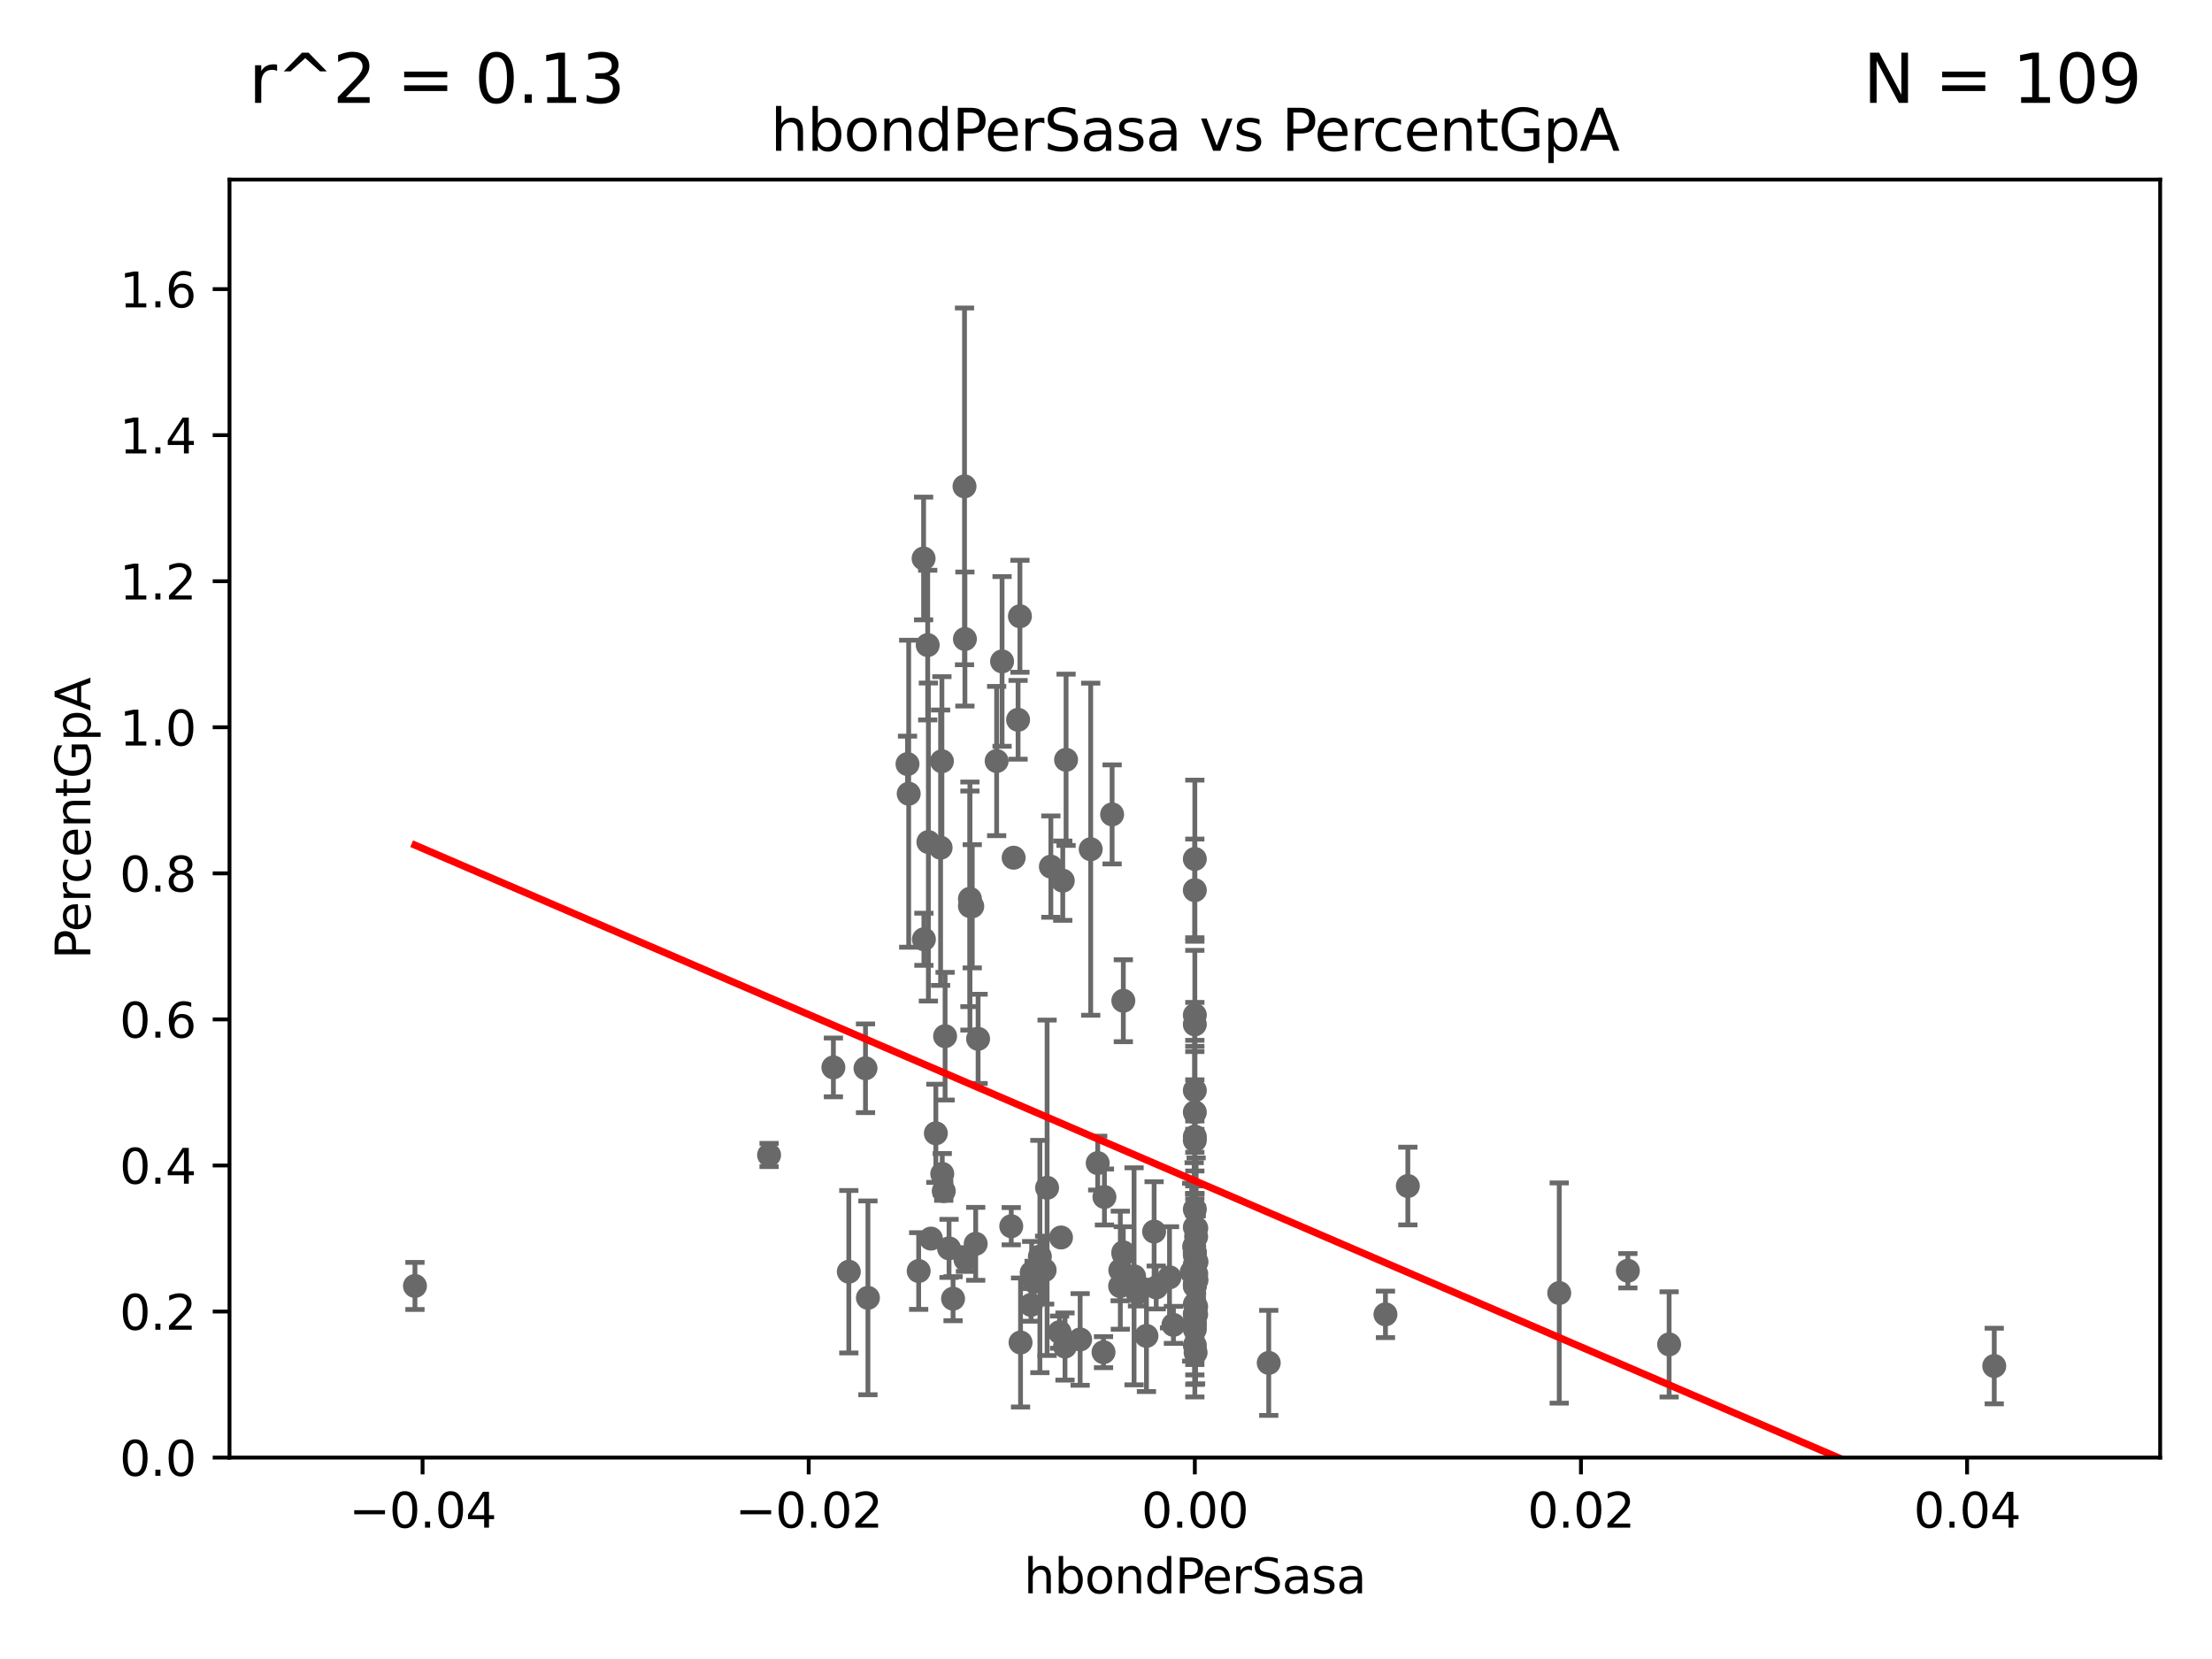 <?xml version="1.0" encoding="utf-8" standalone="no"?>
<!DOCTYPE svg PUBLIC "-//W3C//DTD SVG 1.1//EN"
  "http://www.w3.org/Graphics/SVG/1.1/DTD/svg11.dtd">
<svg xmlns:xlink="http://www.w3.org/1999/xlink" width="460.8pt" height="345.6pt" viewBox="0 0 460.8 345.6" xmlns="http://www.w3.org/2000/svg" version="1.1">
 <defs>
  <style type="text/css">*{stroke-linejoin: round; stroke-linecap: butt}</style>
 </defs>
 <g id="figure_1">
  <g id="patch_1">
   <path d="M 0 345.6 
L 460.8 345.6 
L 460.8 0 
L 0 0 
z
" style="fill: #ffffff"/>
  </g>
  <g id="axes_1">
   <g id="patch_2">
    <path d="M 47.81 303.64 
L 450 303.64 
L 450 37.411 
L 47.81 37.411 
z
" style="fill: #ffffff"/>
   </g>
   <g id="PathCollection_1">
    <defs>
     <path id="m6081a888b9" d="M 0 1.118 
C 0.297 1.118 0.581 1 0.791 0.791 
C 1 0.581 1.118 0.297 1.118 0 
C 1.118 -0.297 1 -0.581 0.791 -0.791 
C 0.581 -1 0.297 -1.118 0 -1.118 
C -0.297 -1.118 -0.581 -1 -0.791 -0.791 
C -1 -0.581 -1.118 -0.297 -1.118 0 
C -1.118 0.297 -1 0.581 -0.791 0.791 
C -0.581 1 -0.297 1.118 0 1.118 
z
" style="stroke: #696969"/>
    </defs>
    <g clip-path="url(#pc9c4d46a7a)">
     <use xlink:href="#m6081a888b9" x="86.443" y="267.887" style="fill: #696969; stroke: #696969"/>
     <use xlink:href="#m6081a888b9" x="202.054" y="187.24" style="fill: #696969; stroke: #696969"/>
     <use xlink:href="#m6081a888b9" x="249.175" y="273.817" style="fill: #696969; stroke: #696969"/>
     <use xlink:href="#m6081a888b9" x="248.905" y="227.157" style="fill: #696969; stroke: #696969"/>
     <use xlink:href="#m6081a888b9" x="180.299" y="222.541" style="fill: #696969; stroke: #696969"/>
     <use xlink:href="#m6081a888b9" x="218.914" y="180.528" style="fill: #696969; stroke: #696969"/>
     <use xlink:href="#m6081a888b9" x="212.598" y="279.665" style="fill: #696969; stroke: #696969"/>
     <use xlink:href="#m6081a888b9" x="214.916" y="265.133" style="fill: #696969; stroke: #696969"/>
     <use xlink:href="#m6081a888b9" x="196.289" y="244.543" style="fill: #696969; stroke: #696969"/>
     <use xlink:href="#m6081a888b9" x="248.905" y="275.444" style="fill: #696969; stroke: #696969"/>
     <use xlink:href="#m6081a888b9" x="217.618" y="264.592" style="fill: #696969; stroke: #696969"/>
     <use xlink:href="#m6081a888b9" x="248.905" y="276.032" style="fill: #696969; stroke: #696969"/>
     <use xlink:href="#m6081a888b9" x="176.824" y="264.922" style="fill: #696969; stroke: #696969"/>
     <use xlink:href="#m6081a888b9" x="293.28" y="247.07" style="fill: #696969; stroke: #696969"/>
     <use xlink:href="#m6081a888b9" x="233.384" y="264.604" style="fill: #696969; stroke: #696969"/>
     <use xlink:href="#m6081a888b9" x="248.905" y="237.535" style="fill: #696969; stroke: #696969"/>
     <use xlink:href="#m6081a888b9" x="201.128" y="262.382" style="fill: #696969; stroke: #696969"/>
     <use xlink:href="#m6081a888b9" x="248.905" y="267.931" style="fill: #696969; stroke: #696969"/>
     <use xlink:href="#m6081a888b9" x="221.861" y="280.507" style="fill: #696969; stroke: #696969"/>
     <use xlink:href="#m6081a888b9" x="193.934" y="258.022" style="fill: #696969; stroke: #696969"/>
     <use xlink:href="#m6081a888b9" x="221.393" y="183.463" style="fill: #696969; stroke: #696969"/>
     <use xlink:href="#m6081a888b9" x="248.905" y="265.857" style="fill: #696969; stroke: #696969"/>
     <use xlink:href="#m6081a888b9" x="244.448" y="275.993" style="fill: #696969; stroke: #696969"/>
     <use xlink:href="#m6081a888b9" x="229.881" y="281.684" style="fill: #696969; stroke: #696969"/>
     <use xlink:href="#m6081a888b9" x="234.001" y="260.887" style="fill: #696969; stroke: #696969"/>
     <use xlink:href="#m6081a888b9" x="220.724" y="277.51" style="fill: #696969; stroke: #696969"/>
     <use xlink:href="#m6081a888b9" x="194.954" y="236.087" style="fill: #696969; stroke: #696969"/>
     <use xlink:href="#m6081a888b9" x="240.859" y="268.204" style="fill: #696969; stroke: #696969"/>
     <use xlink:href="#m6081a888b9" x="221.027" y="257.791" style="fill: #696969; stroke: #696969"/>
     <use xlink:href="#m6081a888b9" x="264.302" y="283.915" style="fill: #696969; stroke: #696969"/>
     <use xlink:href="#m6081a888b9" x="180.805" y="270.364" style="fill: #696969; stroke: #696969"/>
     <use xlink:href="#m6081a888b9" x="203.255" y="259.109" style="fill: #696969; stroke: #696969"/>
     <use xlink:href="#m6081a888b9" x="193.401" y="175.412" style="fill: #696969; stroke: #696969"/>
     <use xlink:href="#m6081a888b9" x="202.537" y="188.792" style="fill: #696969; stroke: #696969"/>
     <use xlink:href="#m6081a888b9" x="236.248" y="265.881" style="fill: #696969; stroke: #696969"/>
     <use xlink:href="#m6081a888b9" x="192.465" y="195.67" style="fill: #696969; stroke: #696969"/>
     <use xlink:href="#m6081a888b9" x="248.905" y="263.444" style="fill: #696969; stroke: #696969"/>
     <use xlink:href="#m6081a888b9" x="216.626" y="261.758" style="fill: #696969; stroke: #696969"/>
     <use xlink:href="#m6081a888b9" x="234.01" y="208.472" style="fill: #696969; stroke: #696969"/>
     <use xlink:href="#m6081a888b9" x="227.215" y="176.907" style="fill: #696969; stroke: #696969"/>
     <use xlink:href="#m6081a888b9" x="236.965" y="269.341" style="fill: #696969; stroke: #696969"/>
     <use xlink:href="#m6081a888b9" x="248.905" y="231.703" style="fill: #696969; stroke: #696969"/>
     <use xlink:href="#m6081a888b9" x="210.661" y="255.442" style="fill: #696969; stroke: #696969"/>
     <use xlink:href="#m6081a888b9" x="248.905" y="213.398" style="fill: #696969; stroke: #696969"/>
     <use xlink:href="#m6081a888b9" x="249.2" y="255.861" style="fill: #696969; stroke: #696969"/>
     <use xlink:href="#m6081a888b9" x="248.905" y="273.702" style="fill: #696969; stroke: #696969"/>
     <use xlink:href="#m6081a888b9" x="231.673" y="169.654" style="fill: #696969; stroke: #696969"/>
     <use xlink:href="#m6081a888b9" x="160.213" y="240.605" style="fill: #696969; stroke: #696969"/>
     <use xlink:href="#m6081a888b9" x="249.066" y="281.76" style="fill: #696969; stroke: #696969"/>
     <use xlink:href="#m6081a888b9" x="249.251" y="262.862" style="fill: #696969; stroke: #696969"/>
     <use xlink:href="#m6081a888b9" x="248.905" y="280.252" style="fill: #696969; stroke: #696969"/>
     <use xlink:href="#m6081a888b9" x="248.765" y="259.704" style="fill: #696969; stroke: #696969"/>
     <use xlink:href="#m6081a888b9" x="249.198" y="265.375" style="fill: #696969; stroke: #696969"/>
     <use xlink:href="#m6081a888b9" x="248.905" y="185.44" style="fill: #696969; stroke: #696969"/>
     <use xlink:href="#m6081a888b9" x="347.708" y="280.062" style="fill: #696969; stroke: #696969"/>
     <use xlink:href="#m6081a888b9" x="249.255" y="266.665" style="fill: #696969; stroke: #696969"/>
     <use xlink:href="#m6081a888b9" x="248.905" y="261.473" style="fill: #696969; stroke: #696969"/>
     <use xlink:href="#m6081a888b9" x="248.905" y="261.026" style="fill: #696969; stroke: #696969"/>
     <use xlink:href="#m6081a888b9" x="248.905" y="271.695" style="fill: #696969; stroke: #696969"/>
     <use xlink:href="#m6081a888b9" x="248.905" y="260.885" style="fill: #696969; stroke: #696969"/>
     <use xlink:href="#m6081a888b9" x="215.426" y="266.987" style="fill: #696969; stroke: #696969"/>
     <use xlink:href="#m6081a888b9" x="238.827" y="278.294" style="fill: #696969; stroke: #696969"/>
     <use xlink:href="#m6081a888b9" x="288.616" y="273.807" style="fill: #696969; stroke: #696969"/>
     <use xlink:href="#m6081a888b9" x="240.423" y="256.559" style="fill: #696969; stroke: #696969"/>
     <use xlink:href="#m6081a888b9" x="248.905" y="273.883" style="fill: #696969; stroke: #696969"/>
     <use xlink:href="#m6081a888b9" x="197.702" y="260.062" style="fill: #696969; stroke: #696969"/>
     <use xlink:href="#m6081a888b9" x="415.439" y="284.567" style="fill: #696969; stroke: #696969"/>
     <use xlink:href="#m6081a888b9" x="196.601" y="248.122" style="fill: #696969; stroke: #696969"/>
     <use xlink:href="#m6081a888b9" x="248.905" y="211.459" style="fill: #696969; stroke: #696969"/>
     <use xlink:href="#m6081a888b9" x="249.175" y="272.193" style="fill: #696969; stroke: #696969"/>
     <use xlink:href="#m6081a888b9" x="248.905" y="178.932" style="fill: #696969; stroke: #696969"/>
     <use xlink:href="#m6081a888b9" x="203.755" y="216.408" style="fill: #696969; stroke: #696969"/>
     <use xlink:href="#m6081a888b9" x="212.47" y="128.379" style="fill: #696969; stroke: #696969"/>
     <use xlink:href="#m6081a888b9" x="208.75" y="137.784" style="fill: #696969; stroke: #696969"/>
     <use xlink:href="#m6081a888b9" x="248.905" y="236.78" style="fill: #696969; stroke: #696969"/>
     <use xlink:href="#m6081a888b9" x="222.083" y="158.28" style="fill: #696969; stroke: #696969"/>
     <use xlink:href="#m6081a888b9" x="324.818" y="269.36" style="fill: #696969; stroke: #696969"/>
     <use xlink:href="#m6081a888b9" x="339.115" y="264.72" style="fill: #696969; stroke: #696969"/>
     <use xlink:href="#m6081a888b9" x="249.174" y="257.632" style="fill: #696969; stroke: #696969"/>
     <use xlink:href="#m6081a888b9" x="248.905" y="267.476" style="fill: #696969; stroke: #696969"/>
     <use xlink:href="#m6081a888b9" x="243.631" y="266.089" style="fill: #696969; stroke: #696969"/>
     <use xlink:href="#m6081a888b9" x="248.905" y="255.653" style="fill: #696969; stroke: #696969"/>
     <use xlink:href="#m6081a888b9" x="248.905" y="267.765" style="fill: #696969; stroke: #696969"/>
     <use xlink:href="#m6081a888b9" x="214.78" y="271.833" style="fill: #696969; stroke: #696969"/>
     <use xlink:href="#m6081a888b9" x="248.253" y="265.011" style="fill: #696969; stroke: #696969"/>
     <use xlink:href="#m6081a888b9" x="228.673" y="242.295" style="fill: #696969; stroke: #696969"/>
     <use xlink:href="#m6081a888b9" x="211.159" y="178.676" style="fill: #696969; stroke: #696969"/>
     <use xlink:href="#m6081a888b9" x="230.076" y="249.355" style="fill: #696969; stroke: #696969"/>
     <use xlink:href="#m6081a888b9" x="218.128" y="247.439" style="fill: #696969; stroke: #696969"/>
     <use xlink:href="#m6081a888b9" x="225.015" y="279.03" style="fill: #696969; stroke: #696969"/>
     <use xlink:href="#m6081a888b9" x="248.905" y="276.916" style="fill: #696969; stroke: #696969"/>
     <use xlink:href="#m6081a888b9" x="173.611" y="222.361" style="fill: #696969; stroke: #696969"/>
     <use xlink:href="#m6081a888b9" x="195.944" y="176.593" style="fill: #696969; stroke: #696969"/>
     <use xlink:href="#m6081a888b9" x="192.401" y="116.343" style="fill: #696969; stroke: #696969"/>
     <use xlink:href="#m6081a888b9" x="207.62" y="158.536" style="fill: #696969; stroke: #696969"/>
     <use xlink:href="#m6081a888b9" x="212.083" y="149.949" style="fill: #696969; stroke: #696969"/>
     <use xlink:href="#m6081a888b9" x="191.377" y="264.777" style="fill: #696969; stroke: #696969"/>
     <use xlink:href="#m6081a888b9" x="202.053" y="188.745" style="fill: #696969; stroke: #696969"/>
     <use xlink:href="#m6081a888b9" x="196.88" y="215.856" style="fill: #696969; stroke: #696969"/>
     <use xlink:href="#m6081a888b9" x="233.347" y="267.923" style="fill: #696969; stroke: #696969"/>
     <use xlink:href="#m6081a888b9" x="201.01" y="133.12" style="fill: #696969; stroke: #696969"/>
     <use xlink:href="#m6081a888b9" x="200.927" y="101.32" style="fill: #696969; stroke: #696969"/>
     <use xlink:href="#m6081a888b9" x="189.299" y="165.344" style="fill: #696969; stroke: #696969"/>
     <use xlink:href="#m6081a888b9" x="196.219" y="158.583" style="fill: #696969; stroke: #696969"/>
     <use xlink:href="#m6081a888b9" x="193.258" y="134.383" style="fill: #696969; stroke: #696969"/>
     <use xlink:href="#m6081a888b9" x="189.05" y="159.169" style="fill: #696969; stroke: #696969"/>
     <use xlink:href="#m6081a888b9" x="234.062" y="261.263" style="fill: #696969; stroke: #696969"/>
     <use xlink:href="#m6081a888b9" x="248.905" y="251.924" style="fill: #696969; stroke: #696969"/>
     <use xlink:href="#m6081a888b9" x="198.541" y="270.538" style="fill: #696969; stroke: #696969"/>
    </g>
   </g>
   <g id="matplotlib.axis_1">
    <g id="xtick_1">
     <g id="line2d_1">
      <defs>
       <path id="m0e028f7399" d="M 0 0 
L 0 3.5 
" style="stroke: #000000; stroke-width: 0.8"/>
      </defs>
      <g>
       <use xlink:href="#m0e028f7399" x="88.029" y="303.64" style="stroke: #000000; stroke-width: 0.8"/>
      </g>
     </g>
     <g id="text_1">
      <!-- −0.04 -->
      <g transform="translate(72.706 318.238)scale(0.1 -0.1)">
       <defs>
        <path id="DejaVuSans-2212" d="M 678 2272 
L 4684 2272 
L 4684 1741 
L 678 1741 
L 678 2272 
z
" transform="scale(0.016)"/>
        <path id="DejaVuSans-30" d="M 2034 4250 
Q 1547 4250 1301 3770 
Q 1056 3291 1056 2328 
Q 1056 1369 1301 889 
Q 1547 409 2034 409 
Q 2525 409 2770 889 
Q 3016 1369 3016 2328 
Q 3016 3291 2770 3770 
Q 2525 4250 2034 4250 
z
M 2034 4750 
Q 2819 4750 3233 4129 
Q 3647 3509 3647 2328 
Q 3647 1150 3233 529 
Q 2819 -91 2034 -91 
Q 1250 -91 836 529 
Q 422 1150 422 2328 
Q 422 3509 836 4129 
Q 1250 4750 2034 4750 
z
" transform="scale(0.016)"/>
        <path id="DejaVuSans-2e" d="M 684 794 
L 1344 794 
L 1344 0 
L 684 0 
L 684 794 
z
" transform="scale(0.016)"/>
        <path id="DejaVuSans-34" d="M 2419 4116 
L 825 1625 
L 2419 1625 
L 2419 4116 
z
M 2253 4666 
L 3047 4666 
L 3047 1625 
L 3713 1625 
L 3713 1100 
L 3047 1100 
L 3047 0 
L 2419 0 
L 2419 1100 
L 313 1100 
L 313 1709 
L 2253 4666 
z
" transform="scale(0.016)"/>
       </defs>
       <use xlink:href="#DejaVuSans-2212"/>
       <use xlink:href="#DejaVuSans-30" x="83.789"/>
       <use xlink:href="#DejaVuSans-2e" x="147.412"/>
       <use xlink:href="#DejaVuSans-30" x="179.199"/>
       <use xlink:href="#DejaVuSans-34" x="242.822"/>
      </g>
     </g>
    </g>
    <g id="xtick_2">
     <g id="line2d_2">
      <g>
       <use xlink:href="#m0e028f7399" x="168.467" y="303.64" style="stroke: #000000; stroke-width: 0.8"/>
      </g>
     </g>
     <g id="text_2">
      <!-- −0.02 -->
      <g transform="translate(153.144 318.238)scale(0.1 -0.1)">
       <defs>
        <path id="DejaVuSans-32" d="M 1228 531 
L 3431 531 
L 3431 0 
L 469 0 
L 469 531 
Q 828 903 1448 1529 
Q 2069 2156 2228 2338 
Q 2531 2678 2651 2914 
Q 2772 3150 2772 3378 
Q 2772 3750 2511 3984 
Q 2250 4219 1831 4219 
Q 1534 4219 1204 4116 
Q 875 4013 500 3803 
L 500 4441 
Q 881 4594 1212 4672 
Q 1544 4750 1819 4750 
Q 2544 4750 2975 4387 
Q 3406 4025 3406 3419 
Q 3406 3131 3298 2873 
Q 3191 2616 2906 2266 
Q 2828 2175 2409 1742 
Q 1991 1309 1228 531 
z
" transform="scale(0.016)"/>
       </defs>
       <use xlink:href="#DejaVuSans-2212"/>
       <use xlink:href="#DejaVuSans-30" x="83.789"/>
       <use xlink:href="#DejaVuSans-2e" x="147.412"/>
       <use xlink:href="#DejaVuSans-30" x="179.199"/>
       <use xlink:href="#DejaVuSans-32" x="242.822"/>
      </g>
     </g>
    </g>
    <g id="xtick_3">
     <g id="line2d_3">
      <g>
       <use xlink:href="#m0e028f7399" x="248.905" y="303.64" style="stroke: #000000; stroke-width: 0.8"/>
      </g>
     </g>
     <g id="text_3">
      <!-- 0.00 -->
      <g transform="translate(237.772 318.238)scale(0.1 -0.1)">
       <use xlink:href="#DejaVuSans-30"/>
       <use xlink:href="#DejaVuSans-2e" x="63.623"/>
       <use xlink:href="#DejaVuSans-30" x="95.41"/>
       <use xlink:href="#DejaVuSans-30" x="159.033"/>
      </g>
     </g>
    </g>
    <g id="xtick_4">
     <g id="line2d_4">
      <g>
       <use xlink:href="#m0e028f7399" x="329.343" y="303.64" style="stroke: #000000; stroke-width: 0.8"/>
      </g>
     </g>
     <g id="text_4">
      <!-- 0.02 -->
      <g transform="translate(318.21 318.238)scale(0.1 -0.1)">
       <use xlink:href="#DejaVuSans-30"/>
       <use xlink:href="#DejaVuSans-2e" x="63.623"/>
       <use xlink:href="#DejaVuSans-30" x="95.41"/>
       <use xlink:href="#DejaVuSans-32" x="159.033"/>
      </g>
     </g>
    </g>
    <g id="xtick_5">
     <g id="line2d_5">
      <g>
       <use xlink:href="#m0e028f7399" x="409.781" y="303.64" style="stroke: #000000; stroke-width: 0.8"/>
      </g>
     </g>
     <g id="text_5">
      <!-- 0.04 -->
      <g transform="translate(398.648 318.238)scale(0.1 -0.1)">
       <use xlink:href="#DejaVuSans-30"/>
       <use xlink:href="#DejaVuSans-2e" x="63.623"/>
       <use xlink:href="#DejaVuSans-30" x="95.41"/>
       <use xlink:href="#DejaVuSans-34" x="159.033"/>
      </g>
     </g>
    </g>
    <g id="text_6">
     <!-- hbondPerSasa -->
     <g transform="translate(213.287 331.917)scale(0.1 -0.1)">
      <defs>
       <path id="DejaVuSans-68" d="M 3513 2113 
L 3513 0 
L 2938 0 
L 2938 2094 
Q 2938 2591 2744 2837 
Q 2550 3084 2163 3084 
Q 1697 3084 1428 2787 
Q 1159 2491 1159 1978 
L 1159 0 
L 581 0 
L 581 4863 
L 1159 4863 
L 1159 2956 
Q 1366 3272 1645 3428 
Q 1925 3584 2291 3584 
Q 2894 3584 3203 3211 
Q 3513 2838 3513 2113 
z
" transform="scale(0.016)"/>
       <path id="DejaVuSans-62" d="M 3116 1747 
Q 3116 2381 2855 2742 
Q 2594 3103 2138 3103 
Q 1681 3103 1420 2742 
Q 1159 2381 1159 1747 
Q 1159 1113 1420 752 
Q 1681 391 2138 391 
Q 2594 391 2855 752 
Q 3116 1113 3116 1747 
z
M 1159 2969 
Q 1341 3281 1617 3432 
Q 1894 3584 2278 3584 
Q 2916 3584 3314 3078 
Q 3713 2572 3713 1747 
Q 3713 922 3314 415 
Q 2916 -91 2278 -91 
Q 1894 -91 1617 61 
Q 1341 213 1159 525 
L 1159 0 
L 581 0 
L 581 4863 
L 1159 4863 
L 1159 2969 
z
" transform="scale(0.016)"/>
       <path id="DejaVuSans-6f" d="M 1959 3097 
Q 1497 3097 1228 2736 
Q 959 2375 959 1747 
Q 959 1119 1226 758 
Q 1494 397 1959 397 
Q 2419 397 2687 759 
Q 2956 1122 2956 1747 
Q 2956 2369 2687 2733 
Q 2419 3097 1959 3097 
z
M 1959 3584 
Q 2709 3584 3137 3096 
Q 3566 2609 3566 1747 
Q 3566 888 3137 398 
Q 2709 -91 1959 -91 
Q 1206 -91 779 398 
Q 353 888 353 1747 
Q 353 2609 779 3096 
Q 1206 3584 1959 3584 
z
" transform="scale(0.016)"/>
       <path id="DejaVuSans-6e" d="M 3513 2113 
L 3513 0 
L 2938 0 
L 2938 2094 
Q 2938 2591 2744 2837 
Q 2550 3084 2163 3084 
Q 1697 3084 1428 2787 
Q 1159 2491 1159 1978 
L 1159 0 
L 581 0 
L 581 3500 
L 1159 3500 
L 1159 2956 
Q 1366 3272 1645 3428 
Q 1925 3584 2291 3584 
Q 2894 3584 3203 3211 
Q 3513 2838 3513 2113 
z
" transform="scale(0.016)"/>
       <path id="DejaVuSans-64" d="M 2906 2969 
L 2906 4863 
L 3481 4863 
L 3481 0 
L 2906 0 
L 2906 525 
Q 2725 213 2448 61 
Q 2172 -91 1784 -91 
Q 1150 -91 751 415 
Q 353 922 353 1747 
Q 353 2572 751 3078 
Q 1150 3584 1784 3584 
Q 2172 3584 2448 3432 
Q 2725 3281 2906 2969 
z
M 947 1747 
Q 947 1113 1208 752 
Q 1469 391 1925 391 
Q 2381 391 2643 752 
Q 2906 1113 2906 1747 
Q 2906 2381 2643 2742 
Q 2381 3103 1925 3103 
Q 1469 3103 1208 2742 
Q 947 2381 947 1747 
z
" transform="scale(0.016)"/>
       <path id="DejaVuSans-50" d="M 1259 4147 
L 1259 2394 
L 2053 2394 
Q 2494 2394 2734 2622 
Q 2975 2850 2975 3272 
Q 2975 3691 2734 3919 
Q 2494 4147 2053 4147 
L 1259 4147 
z
M 628 4666 
L 2053 4666 
Q 2838 4666 3239 4311 
Q 3641 3956 3641 3272 
Q 3641 2581 3239 2228 
Q 2838 1875 2053 1875 
L 1259 1875 
L 1259 0 
L 628 0 
L 628 4666 
z
" transform="scale(0.016)"/>
       <path id="DejaVuSans-65" d="M 3597 1894 
L 3597 1613 
L 953 1613 
Q 991 1019 1311 708 
Q 1631 397 2203 397 
Q 2534 397 2845 478 
Q 3156 559 3463 722 
L 3463 178 
Q 3153 47 2828 -22 
Q 2503 -91 2169 -91 
Q 1331 -91 842 396 
Q 353 884 353 1716 
Q 353 2575 817 3079 
Q 1281 3584 2069 3584 
Q 2775 3584 3186 3129 
Q 3597 2675 3597 1894 
z
M 3022 2063 
Q 3016 2534 2758 2815 
Q 2500 3097 2075 3097 
Q 1594 3097 1305 2825 
Q 1016 2553 972 2059 
L 3022 2063 
z
" transform="scale(0.016)"/>
       <path id="DejaVuSans-72" d="M 2631 2963 
Q 2534 3019 2420 3045 
Q 2306 3072 2169 3072 
Q 1681 3072 1420 2755 
Q 1159 2438 1159 1844 
L 1159 0 
L 581 0 
L 581 3500 
L 1159 3500 
L 1159 2956 
Q 1341 3275 1631 3429 
Q 1922 3584 2338 3584 
Q 2397 3584 2469 3576 
Q 2541 3569 2628 3553 
L 2631 2963 
z
" transform="scale(0.016)"/>
       <path id="DejaVuSans-53" d="M 3425 4513 
L 3425 3897 
Q 3066 4069 2747 4153 
Q 2428 4238 2131 4238 
Q 1616 4238 1336 4038 
Q 1056 3838 1056 3469 
Q 1056 3159 1242 3001 
Q 1428 2844 1947 2747 
L 2328 2669 
Q 3034 2534 3370 2195 
Q 3706 1856 3706 1288 
Q 3706 609 3251 259 
Q 2797 -91 1919 -91 
Q 1588 -91 1214 -16 
Q 841 59 441 206 
L 441 856 
Q 825 641 1194 531 
Q 1563 422 1919 422 
Q 2459 422 2753 634 
Q 3047 847 3047 1241 
Q 3047 1584 2836 1778 
Q 2625 1972 2144 2069 
L 1759 2144 
Q 1053 2284 737 2584 
Q 422 2884 422 3419 
Q 422 4038 858 4394 
Q 1294 4750 2059 4750 
Q 2388 4750 2728 4690 
Q 3069 4631 3425 4513 
z
" transform="scale(0.016)"/>
       <path id="DejaVuSans-61" d="M 2194 1759 
Q 1497 1759 1228 1600 
Q 959 1441 959 1056 
Q 959 750 1161 570 
Q 1363 391 1709 391 
Q 2188 391 2477 730 
Q 2766 1069 2766 1631 
L 2766 1759 
L 2194 1759 
z
M 3341 1997 
L 3341 0 
L 2766 0 
L 2766 531 
Q 2569 213 2275 61 
Q 1981 -91 1556 -91 
Q 1019 -91 701 211 
Q 384 513 384 1019 
Q 384 1609 779 1909 
Q 1175 2209 1959 2209 
L 2766 2209 
L 2766 2266 
Q 2766 2663 2505 2880 
Q 2244 3097 1772 3097 
Q 1472 3097 1187 3025 
Q 903 2953 641 2809 
L 641 3341 
Q 956 3463 1253 3523 
Q 1550 3584 1831 3584 
Q 2591 3584 2966 3190 
Q 3341 2797 3341 1997 
z
" transform="scale(0.016)"/>
       <path id="DejaVuSans-73" d="M 2834 3397 
L 2834 2853 
Q 2591 2978 2328 3040 
Q 2066 3103 1784 3103 
Q 1356 3103 1142 2972 
Q 928 2841 928 2578 
Q 928 2378 1081 2264 
Q 1234 2150 1697 2047 
L 1894 2003 
Q 2506 1872 2764 1633 
Q 3022 1394 3022 966 
Q 3022 478 2636 193 
Q 2250 -91 1575 -91 
Q 1294 -91 989 -36 
Q 684 19 347 128 
L 347 722 
Q 666 556 975 473 
Q 1284 391 1588 391 
Q 1994 391 2212 530 
Q 2431 669 2431 922 
Q 2431 1156 2273 1281 
Q 2116 1406 1581 1522 
L 1381 1569 
Q 847 1681 609 1914 
Q 372 2147 372 2553 
Q 372 3047 722 3315 
Q 1072 3584 1716 3584 
Q 2034 3584 2315 3537 
Q 2597 3491 2834 3397 
z
" transform="scale(0.016)"/>
      </defs>
      <use xlink:href="#DejaVuSans-68"/>
      <use xlink:href="#DejaVuSans-62" x="63.379"/>
      <use xlink:href="#DejaVuSans-6f" x="126.855"/>
      <use xlink:href="#DejaVuSans-6e" x="188.037"/>
      <use xlink:href="#DejaVuSans-64" x="251.416"/>
      <use xlink:href="#DejaVuSans-50" x="314.893"/>
      <use xlink:href="#DejaVuSans-65" x="371.57"/>
      <use xlink:href="#DejaVuSans-72" x="433.094"/>
      <use xlink:href="#DejaVuSans-53" x="474.207"/>
      <use xlink:href="#DejaVuSans-61" x="537.684"/>
      <use xlink:href="#DejaVuSans-73" x="598.963"/>
      <use xlink:href="#DejaVuSans-61" x="651.062"/>
     </g>
    </g>
   </g>
   <g id="matplotlib.axis_2">
    <g id="ytick_1">
     <g id="line2d_6">
      <defs>
       <path id="maecb56aad1" d="M 0 0 
L -3.5 0 
" style="stroke: #000000; stroke-width: 0.8"/>
      </defs>
      <g>
       <use xlink:href="#maecb56aad1" x="47.81" y="303.64" style="stroke: #000000; stroke-width: 0.8"/>
      </g>
     </g>
     <g id="text_7">
      <!-- 0.0 -->
      <g transform="translate(24.907 307.439)scale(0.1 -0.1)">
       <use xlink:href="#DejaVuSans-30"/>
       <use xlink:href="#DejaVuSans-2e" x="63.623"/>
       <use xlink:href="#DejaVuSans-30" x="95.41"/>
      </g>
     </g>
    </g>
    <g id="ytick_2">
     <g id="line2d_7">
      <g>
       <use xlink:href="#maecb56aad1" x="47.81" y="273.214" style="stroke: #000000; stroke-width: 0.8"/>
      </g>
     </g>
     <g id="text_8">
      <!-- 0.2 -->
      <g transform="translate(24.907 277.013)scale(0.1 -0.1)">
       <use xlink:href="#DejaVuSans-30"/>
       <use xlink:href="#DejaVuSans-2e" x="63.623"/>
       <use xlink:href="#DejaVuSans-32" x="95.41"/>
      </g>
     </g>
    </g>
    <g id="ytick_3">
     <g id="line2d_8">
      <g>
       <use xlink:href="#maecb56aad1" x="47.81" y="242.788" style="stroke: #000000; stroke-width: 0.8"/>
      </g>
     </g>
     <g id="text_9">
      <!-- 0.4 -->
      <g transform="translate(24.907 246.587)scale(0.1 -0.1)">
       <use xlink:href="#DejaVuSans-30"/>
       <use xlink:href="#DejaVuSans-2e" x="63.623"/>
       <use xlink:href="#DejaVuSans-34" x="95.41"/>
      </g>
     </g>
    </g>
    <g id="ytick_4">
     <g id="line2d_9">
      <g>
       <use xlink:href="#maecb56aad1" x="47.81" y="212.362" style="stroke: #000000; stroke-width: 0.8"/>
      </g>
     </g>
     <g id="text_10">
      <!-- 0.6 -->
      <g transform="translate(24.907 216.161)scale(0.1 -0.1)">
       <defs>
        <path id="DejaVuSans-36" d="M 2113 2584 
Q 1688 2584 1439 2293 
Q 1191 2003 1191 1497 
Q 1191 994 1439 701 
Q 1688 409 2113 409 
Q 2538 409 2786 701 
Q 3034 994 3034 1497 
Q 3034 2003 2786 2293 
Q 2538 2584 2113 2584 
z
M 3366 4563 
L 3366 3988 
Q 3128 4100 2886 4159 
Q 2644 4219 2406 4219 
Q 1781 4219 1451 3797 
Q 1122 3375 1075 2522 
Q 1259 2794 1537 2939 
Q 1816 3084 2150 3084 
Q 2853 3084 3261 2657 
Q 3669 2231 3669 1497 
Q 3669 778 3244 343 
Q 2819 -91 2113 -91 
Q 1303 -91 875 529 
Q 447 1150 447 2328 
Q 447 3434 972 4092 
Q 1497 4750 2381 4750 
Q 2619 4750 2861 4703 
Q 3103 4656 3366 4563 
z
" transform="scale(0.016)"/>
       </defs>
       <use xlink:href="#DejaVuSans-30"/>
       <use xlink:href="#DejaVuSans-2e" x="63.623"/>
       <use xlink:href="#DejaVuSans-36" x="95.41"/>
      </g>
     </g>
    </g>
    <g id="ytick_5">
     <g id="line2d_10">
      <g>
       <use xlink:href="#maecb56aad1" x="47.81" y="181.935" style="stroke: #000000; stroke-width: 0.8"/>
      </g>
     </g>
     <g id="text_11">
      <!-- 0.8 -->
      <g transform="translate(24.907 185.735)scale(0.1 -0.1)">
       <defs>
        <path id="DejaVuSans-38" d="M 2034 2216 
Q 1584 2216 1326 1975 
Q 1069 1734 1069 1313 
Q 1069 891 1326 650 
Q 1584 409 2034 409 
Q 2484 409 2743 651 
Q 3003 894 3003 1313 
Q 3003 1734 2745 1975 
Q 2488 2216 2034 2216 
z
M 1403 2484 
Q 997 2584 770 2862 
Q 544 3141 544 3541 
Q 544 4100 942 4425 
Q 1341 4750 2034 4750 
Q 2731 4750 3128 4425 
Q 3525 4100 3525 3541 
Q 3525 3141 3298 2862 
Q 3072 2584 2669 2484 
Q 3125 2378 3379 2068 
Q 3634 1759 3634 1313 
Q 3634 634 3220 271 
Q 2806 -91 2034 -91 
Q 1263 -91 848 271 
Q 434 634 434 1313 
Q 434 1759 690 2068 
Q 947 2378 1403 2484 
z
M 1172 3481 
Q 1172 3119 1398 2916 
Q 1625 2713 2034 2713 
Q 2441 2713 2670 2916 
Q 2900 3119 2900 3481 
Q 2900 3844 2670 4047 
Q 2441 4250 2034 4250 
Q 1625 4250 1398 4047 
Q 1172 3844 1172 3481 
z
" transform="scale(0.016)"/>
       </defs>
       <use xlink:href="#DejaVuSans-30"/>
       <use xlink:href="#DejaVuSans-2e" x="63.623"/>
       <use xlink:href="#DejaVuSans-38" x="95.41"/>
      </g>
     </g>
    </g>
    <g id="ytick_6">
     <g id="line2d_11">
      <g>
       <use xlink:href="#maecb56aad1" x="47.81" y="151.509" style="stroke: #000000; stroke-width: 0.8"/>
      </g>
     </g>
     <g id="text_12">
      <!-- 1.0 -->
      <g transform="translate(24.907 155.308)scale(0.1 -0.1)">
       <defs>
        <path id="DejaVuSans-31" d="M 794 531 
L 1825 531 
L 1825 4091 
L 703 3866 
L 703 4441 
L 1819 4666 
L 2450 4666 
L 2450 531 
L 3481 531 
L 3481 0 
L 794 0 
L 794 531 
z
" transform="scale(0.016)"/>
       </defs>
       <use xlink:href="#DejaVuSans-31"/>
       <use xlink:href="#DejaVuSans-2e" x="63.623"/>
       <use xlink:href="#DejaVuSans-30" x="95.41"/>
      </g>
     </g>
    </g>
    <g id="ytick_7">
     <g id="line2d_12">
      <g>
       <use xlink:href="#maecb56aad1" x="47.81" y="121.083" style="stroke: #000000; stroke-width: 0.8"/>
      </g>
     </g>
     <g id="text_13">
      <!-- 1.2 -->
      <g transform="translate(24.907 124.882)scale(0.1 -0.1)">
       <use xlink:href="#DejaVuSans-31"/>
       <use xlink:href="#DejaVuSans-2e" x="63.623"/>
       <use xlink:href="#DejaVuSans-32" x="95.41"/>
      </g>
     </g>
    </g>
    <g id="ytick_8">
     <g id="line2d_13">
      <g>
       <use xlink:href="#maecb56aad1" x="47.81" y="90.657" style="stroke: #000000; stroke-width: 0.8"/>
      </g>
     </g>
     <g id="text_14">
      <!-- 1.4 -->
      <g transform="translate(24.907 94.456)scale(0.1 -0.1)">
       <use xlink:href="#DejaVuSans-31"/>
       <use xlink:href="#DejaVuSans-2e" x="63.623"/>
       <use xlink:href="#DejaVuSans-34" x="95.41"/>
      </g>
     </g>
    </g>
    <g id="ytick_9">
     <g id="line2d_14">
      <g>
       <use xlink:href="#maecb56aad1" x="47.81" y="60.231" style="stroke: #000000; stroke-width: 0.8"/>
      </g>
     </g>
     <g id="text_15">
      <!-- 1.6 -->
      <g transform="translate(24.907 64.03)scale(0.1 -0.1)">
       <use xlink:href="#DejaVuSans-31"/>
       <use xlink:href="#DejaVuSans-2e" x="63.623"/>
       <use xlink:href="#DejaVuSans-36" x="95.41"/>
      </g>
     </g>
    </g>
    <g id="text_16">
     <!-- PercentGpA -->
     <g transform="translate(18.827 199.802)rotate(-90)scale(0.1 -0.1)">
      <defs>
       <path id="DejaVuSans-63" d="M 3122 3366 
L 3122 2828 
Q 2878 2963 2633 3030 
Q 2388 3097 2138 3097 
Q 1578 3097 1268 2742 
Q 959 2388 959 1747 
Q 959 1106 1268 751 
Q 1578 397 2138 397 
Q 2388 397 2633 464 
Q 2878 531 3122 666 
L 3122 134 
Q 2881 22 2623 -34 
Q 2366 -91 2075 -91 
Q 1284 -91 818 406 
Q 353 903 353 1747 
Q 353 2603 823 3093 
Q 1294 3584 2113 3584 
Q 2378 3584 2631 3529 
Q 2884 3475 3122 3366 
z
" transform="scale(0.016)"/>
       <path id="DejaVuSans-74" d="M 1172 4494 
L 1172 3500 
L 2356 3500 
L 2356 3053 
L 1172 3053 
L 1172 1153 
Q 1172 725 1289 603 
Q 1406 481 1766 481 
L 2356 481 
L 2356 0 
L 1766 0 
Q 1100 0 847 248 
Q 594 497 594 1153 
L 594 3053 
L 172 3053 
L 172 3500 
L 594 3500 
L 594 4494 
L 1172 4494 
z
" transform="scale(0.016)"/>
       <path id="DejaVuSans-47" d="M 3809 666 
L 3809 1919 
L 2778 1919 
L 2778 2438 
L 4434 2438 
L 4434 434 
Q 4069 175 3628 42 
Q 3188 -91 2688 -91 
Q 1594 -91 976 548 
Q 359 1188 359 2328 
Q 359 3472 976 4111 
Q 1594 4750 2688 4750 
Q 3144 4750 3555 4637 
Q 3966 4525 4313 4306 
L 4313 3634 
Q 3963 3931 3569 4081 
Q 3175 4231 2741 4231 
Q 1884 4231 1454 3753 
Q 1025 3275 1025 2328 
Q 1025 1384 1454 906 
Q 1884 428 2741 428 
Q 3075 428 3337 486 
Q 3600 544 3809 666 
z
" transform="scale(0.016)"/>
       <path id="DejaVuSans-70" d="M 1159 525 
L 1159 -1331 
L 581 -1331 
L 581 3500 
L 1159 3500 
L 1159 2969 
Q 1341 3281 1617 3432 
Q 1894 3584 2278 3584 
Q 2916 3584 3314 3078 
Q 3713 2572 3713 1747 
Q 3713 922 3314 415 
Q 2916 -91 2278 -91 
Q 1894 -91 1617 61 
Q 1341 213 1159 525 
z
M 3116 1747 
Q 3116 2381 2855 2742 
Q 2594 3103 2138 3103 
Q 1681 3103 1420 2742 
Q 1159 2381 1159 1747 
Q 1159 1113 1420 752 
Q 1681 391 2138 391 
Q 2594 391 2855 752 
Q 3116 1113 3116 1747 
z
" transform="scale(0.016)"/>
       <path id="DejaVuSans-41" d="M 2188 4044 
L 1331 1722 
L 3047 1722 
L 2188 4044 
z
M 1831 4666 
L 2547 4666 
L 4325 0 
L 3669 0 
L 3244 1197 
L 1141 1197 
L 716 0 
L 50 0 
L 1831 4666 
z
" transform="scale(0.016)"/>
      </defs>
      <use xlink:href="#DejaVuSans-50"/>
      <use xlink:href="#DejaVuSans-65" x="56.678"/>
      <use xlink:href="#DejaVuSans-72" x="118.201"/>
      <use xlink:href="#DejaVuSans-63" x="157.064"/>
      <use xlink:href="#DejaVuSans-65" x="212.045"/>
      <use xlink:href="#DejaVuSans-6e" x="273.568"/>
      <use xlink:href="#DejaVuSans-74" x="336.947"/>
      <use xlink:href="#DejaVuSans-47" x="376.156"/>
      <use xlink:href="#DejaVuSans-70" x="453.646"/>
      <use xlink:href="#DejaVuSans-41" x="517.123"/>
     </g>
    </g>
   </g>
   <g id="LineCollection_1">
    <path d="M 86.443 272.79 
L 86.443 262.985 
" clip-path="url(#pc9c4d46a7a)" style="fill: none; stroke: #696969"/>
    <path d="M 202.054 209.699 
L 202.054 164.781 
" clip-path="url(#pc9c4d46a7a)" style="fill: none; stroke: #696969"/>
    <path d="M 249.175 277.282 
L 249.175 270.352 
" clip-path="url(#pc9c4d46a7a)" style="fill: none; stroke: #696969"/>
    <path d="M 248.905 235.252 
L 248.905 219.062 
" clip-path="url(#pc9c4d46a7a)" style="fill: none; stroke: #696969"/>
    <path d="M 180.299 231.786 
L 180.299 213.297 
" clip-path="url(#pc9c4d46a7a)" style="fill: none; stroke: #696969"/>
    <path d="M 218.914 191.081 
L 218.914 169.975 
" clip-path="url(#pc9c4d46a7a)" style="fill: none; stroke: #696969"/>
    <path d="M 212.598 293.104 
L 212.598 266.226 
" clip-path="url(#pc9c4d46a7a)" style="fill: none; stroke: #696969"/>
    <path d="M 214.916 271.649 
L 214.916 258.618 
" clip-path="url(#pc9c4d46a7a)" style="fill: none; stroke: #696969"/>
    <path d="M 196.289 248.782 
L 196.289 240.304 
" clip-path="url(#pc9c4d46a7a)" style="fill: none; stroke: #696969"/>
    <path d="M 248.905 284.267 
L 248.905 266.62 
" clip-path="url(#pc9c4d46a7a)" style="fill: none; stroke: #696969"/>
    <path d="M 217.618 271.668 
L 217.618 257.516 
" clip-path="url(#pc9c4d46a7a)" style="fill: none; stroke: #696969"/>
    <path d="M 248.905 283.366 
L 248.905 268.698 
" clip-path="url(#pc9c4d46a7a)" style="fill: none; stroke: #696969"/>
    <path d="M 176.824 281.841 
L 176.824 248.004 
" clip-path="url(#pc9c4d46a7a)" style="fill: none; stroke: #696969"/>
    <path d="M 293.28 255.164 
L 293.28 238.976 
" clip-path="url(#pc9c4d46a7a)" style="fill: none; stroke: #696969"/>
    <path d="M 233.384 276.896 
L 233.384 252.311 
" clip-path="url(#pc9c4d46a7a)" style="fill: none; stroke: #696969"/>
    <path d="M 248.905 248.756 
L 248.905 226.314 
" clip-path="url(#pc9c4d46a7a)" style="fill: none; stroke: #696969"/>
    <path d="M 201.128 264.854 
L 201.128 259.909 
" clip-path="url(#pc9c4d46a7a)" style="fill: none; stroke: #696969"/>
    <path d="M 248.905 276.388 
L 248.905 259.474 
" clip-path="url(#pc9c4d46a7a)" style="fill: none; stroke: #696969"/>
    <path d="M 221.861 287.502 
L 221.861 273.513 
" clip-path="url(#pc9c4d46a7a)" style="fill: none; stroke: #696969"/>
    <path d="M 193.934 258.557 
L 193.934 257.488 
" clip-path="url(#pc9c4d46a7a)" style="fill: none; stroke: #696969"/>
    <path d="M 221.393 191.723 
L 221.393 175.204 
" clip-path="url(#pc9c4d46a7a)" style="fill: none; stroke: #696969"/>
    <path d="M 248.905 278.505 
L 248.905 253.209 
" clip-path="url(#pc9c4d46a7a)" style="fill: none; stroke: #696969"/>
    <path d="M 244.448 279.847 
L 244.448 272.138 
" clip-path="url(#pc9c4d46a7a)" style="fill: none; stroke: #696969"/>
    <path d="M 229.881 284.913 
L 229.881 278.454 
" clip-path="url(#pc9c4d46a7a)" style="fill: none; stroke: #696969"/>
    <path d="M 234.001 266.228 
L 234.001 255.545 
" clip-path="url(#pc9c4d46a7a)" style="fill: none; stroke: #696969"/>
    <path d="M 220.724 280.867 
L 220.724 274.153 
" clip-path="url(#pc9c4d46a7a)" style="fill: none; stroke: #696969"/>
    <path d="M 194.954 246.314 
L 194.954 225.861 
" clip-path="url(#pc9c4d46a7a)" style="fill: none; stroke: #696969"/>
    <path d="M 240.859 272.676 
L 240.859 263.732 
" clip-path="url(#pc9c4d46a7a)" style="fill: none; stroke: #696969"/>
    <path d="M 221.027 258.503 
L 221.027 257.079 
" clip-path="url(#pc9c4d46a7a)" style="fill: none; stroke: #696969"/>
    <path d="M 264.302 294.853 
L 264.302 272.976 
" clip-path="url(#pc9c4d46a7a)" style="fill: none; stroke: #696969"/>
    <path d="M 180.805 290.551 
L 180.805 250.176 
" clip-path="url(#pc9c4d46a7a)" style="fill: none; stroke: #696969"/>
    <path d="M 203.255 266.702 
L 203.255 251.515 
" clip-path="url(#pc9c4d46a7a)" style="fill: none; stroke: #696969"/>
    <path d="M 193.401 208.531 
L 193.401 142.292 
" clip-path="url(#pc9c4d46a7a)" style="fill: none; stroke: #696969"/>
    <path d="M 202.537 201.627 
L 202.537 175.958 
" clip-path="url(#pc9c4d46a7a)" style="fill: none; stroke: #696969"/>
    <path d="M 236.248 288.487 
L 236.248 243.274 
" clip-path="url(#pc9c4d46a7a)" style="fill: none; stroke: #696969"/>
    <path d="M 192.465 201.1 
L 192.465 190.24 
" clip-path="url(#pc9c4d46a7a)" style="fill: none; stroke: #696969"/>
    <path d="M 248.905 264.95 
L 248.905 261.937 
" clip-path="url(#pc9c4d46a7a)" style="fill: none; stroke: #696969"/>
    <path d="M 216.626 285.953 
L 216.626 237.562 
" clip-path="url(#pc9c4d46a7a)" style="fill: none; stroke: #696969"/>
    <path d="M 234.01 217.005 
L 234.01 199.938 
" clip-path="url(#pc9c4d46a7a)" style="fill: none; stroke: #696969"/>
    <path d="M 227.215 211.498 
L 227.215 142.316 
" clip-path="url(#pc9c4d46a7a)" style="fill: none; stroke: #696969"/>
    <path d="M 236.965 272.064 
L 236.965 266.618 
" clip-path="url(#pc9c4d46a7a)" style="fill: none; stroke: #696969"/>
    <path d="M 248.905 246.692 
L 248.905 216.715 
" clip-path="url(#pc9c4d46a7a)" style="fill: none; stroke: #696969"/>
    <path d="M 210.661 259.323 
L 210.661 251.56 
" clip-path="url(#pc9c4d46a7a)" style="fill: none; stroke: #696969"/>
    <path d="M 248.905 217.974 
L 248.905 208.822 
" clip-path="url(#pc9c4d46a7a)" style="fill: none; stroke: #696969"/>
    <path d="M 249.2 258.429 
L 249.2 253.294 
" clip-path="url(#pc9c4d46a7a)" style="fill: none; stroke: #696969"/>
    <path d="M 248.905 279.403 
L 248.905 268.001 
" clip-path="url(#pc9c4d46a7a)" style="fill: none; stroke: #696969"/>
    <path d="M 231.673 179.968 
L 231.673 159.34 
" clip-path="url(#pc9c4d46a7a)" style="fill: none; stroke: #696969"/>
    <path d="M 160.213 243.025 
L 160.213 238.186 
" clip-path="url(#pc9c4d46a7a)" style="fill: none; stroke: #696969"/>
    <path d="M 249.066 288.269 
L 249.066 275.25 
" clip-path="url(#pc9c4d46a7a)" style="fill: none; stroke: #696969"/>
    <path d="M 249.251 274.409 
L 249.251 251.316 
" clip-path="url(#pc9c4d46a7a)" style="fill: none; stroke: #696969"/>
    <path d="M 248.905 286.42 
L 248.905 274.083 
" clip-path="url(#pc9c4d46a7a)" style="fill: none; stroke: #696969"/>
    <path d="M 248.765 277.199 
L 248.765 242.209 
" clip-path="url(#pc9c4d46a7a)" style="fill: none; stroke: #696969"/>
    <path d="M 249.198 270.6 
L 249.198 260.149 
" clip-path="url(#pc9c4d46a7a)" style="fill: none; stroke: #696969"/>
    <path d="M 248.905 196.087 
L 248.905 174.793 
" clip-path="url(#pc9c4d46a7a)" style="fill: none; stroke: #696969"/>
    <path d="M 347.708 291.026 
L 347.708 269.098 
" clip-path="url(#pc9c4d46a7a)" style="fill: none; stroke: #696969"/>
    <path d="M 249.255 269.444 
L 249.255 263.887 
" clip-path="url(#pc9c4d46a7a)" style="fill: none; stroke: #696969"/>
    <path d="M 248.905 266.378 
L 248.905 256.569 
" clip-path="url(#pc9c4d46a7a)" style="fill: none; stroke: #696969"/>
    <path d="M 248.905 274.996 
L 248.905 247.056 
" clip-path="url(#pc9c4d46a7a)" style="fill: none; stroke: #696969"/>
    <path d="M 248.905 280.772 
L 248.905 262.618 
" clip-path="url(#pc9c4d46a7a)" style="fill: none; stroke: #696969"/>
    <path d="M 248.905 265.413 
L 248.905 256.357 
" clip-path="url(#pc9c4d46a7a)" style="fill: none; stroke: #696969"/>
    <path d="M 215.426 271.235 
L 215.426 262.739 
" clip-path="url(#pc9c4d46a7a)" style="fill: none; stroke: #696969"/>
    <path d="M 238.827 289.885 
L 238.827 266.702 
" clip-path="url(#pc9c4d46a7a)" style="fill: none; stroke: #696969"/>
    <path d="M 288.616 278.649 
L 288.616 268.964 
" clip-path="url(#pc9c4d46a7a)" style="fill: none; stroke: #696969"/>
    <path d="M 240.423 266.95 
L 240.423 246.168 
" clip-path="url(#pc9c4d46a7a)" style="fill: none; stroke: #696969"/>
    <path d="M 248.905 281.857 
L 248.905 265.908 
" clip-path="url(#pc9c4d46a7a)" style="fill: none; stroke: #696969"/>
    <path d="M 197.702 266.111 
L 197.702 254.013 
" clip-path="url(#pc9c4d46a7a)" style="fill: none; stroke: #696969"/>
    <path d="M 415.439 292.443 
L 415.439 276.691 
" clip-path="url(#pc9c4d46a7a)" style="fill: none; stroke: #696969"/>
    <path d="M 196.601 250.053 
L 196.601 246.192 
" clip-path="url(#pc9c4d46a7a)" style="fill: none; stroke: #696969"/>
    <path d="M 248.905 224.938 
L 248.905 197.979 
" clip-path="url(#pc9c4d46a7a)" style="fill: none; stroke: #696969"/>
    <path d="M 249.175 273.839 
L 249.175 270.546 
" clip-path="url(#pc9c4d46a7a)" style="fill: none; stroke: #696969"/>
    <path d="M 248.905 195.35 
L 248.905 162.514 
" clip-path="url(#pc9c4d46a7a)" style="fill: none; stroke: #696969"/>
    <path d="M 203.755 225.696 
L 203.755 207.119 
" clip-path="url(#pc9c4d46a7a)" style="fill: none; stroke: #696969"/>
    <path d="M 212.47 140.046 
L 212.47 116.711 
" clip-path="url(#pc9c4d46a7a)" style="fill: none; stroke: #696969"/>
    <path d="M 208.75 155.463 
L 208.75 120.106 
" clip-path="url(#pc9c4d46a7a)" style="fill: none; stroke: #696969"/>
    <path d="M 248.905 240.038 
L 248.905 233.522 
" clip-path="url(#pc9c4d46a7a)" style="fill: none; stroke: #696969"/>
    <path d="M 222.083 176.12 
L 222.083 140.44 
" clip-path="url(#pc9c4d46a7a)" style="fill: none; stroke: #696969"/>
    <path d="M 324.818 292.297 
L 324.818 246.423 
" clip-path="url(#pc9c4d46a7a)" style="fill: none; stroke: #696969"/>
    <path d="M 339.115 268.3 
L 339.115 261.14 
" clip-path="url(#pc9c4d46a7a)" style="fill: none; stroke: #696969"/>
    <path d="M 249.174 274.054 
L 249.174 241.209 
" clip-path="url(#pc9c4d46a7a)" style="fill: none; stroke: #696969"/>
    <path d="M 248.905 291.012 
L 248.905 243.939 
" clip-path="url(#pc9c4d46a7a)" style="fill: none; stroke: #696969"/>
    <path d="M 243.631 276.629 
L 243.631 255.55 
" clip-path="url(#pc9c4d46a7a)" style="fill: none; stroke: #696969"/>
    <path d="M 248.905 261.549 
L 248.905 249.756 
" clip-path="url(#pc9c4d46a7a)" style="fill: none; stroke: #696969"/>
    <path d="M 248.905 273.751 
L 248.905 261.779 
" clip-path="url(#pc9c4d46a7a)" style="fill: none; stroke: #696969"/>
    <path d="M 214.78 275.235 
L 214.78 268.431 
" clip-path="url(#pc9c4d46a7a)" style="fill: none; stroke: #696969"/>
    <path d="M 248.253 283.532 
L 248.253 246.489 
" clip-path="url(#pc9c4d46a7a)" style="fill: none; stroke: #696969"/>
    <path d="M 228.673 247.904 
L 228.673 236.685 
" clip-path="url(#pc9c4d46a7a)" style="fill: none; stroke: #696969"/>
    <path d="M 211.159 179.206 
L 211.159 178.147 
" clip-path="url(#pc9c4d46a7a)" style="fill: none; stroke: #696969"/>
    <path d="M 230.076 255.185 
L 230.076 243.525 
" clip-path="url(#pc9c4d46a7a)" style="fill: none; stroke: #696969"/>
    <path d="M 218.128 282.373 
L 218.128 212.505 
" clip-path="url(#pc9c4d46a7a)" style="fill: none; stroke: #696969"/>
    <path d="M 225.015 288.574 
L 225.015 269.485 
" clip-path="url(#pc9c4d46a7a)" style="fill: none; stroke: #696969"/>
    <path d="M 248.905 288.398 
L 248.905 265.434 
" clip-path="url(#pc9c4d46a7a)" style="fill: none; stroke: #696969"/>
    <path d="M 173.611 228.483 
L 173.611 216.24 
" clip-path="url(#pc9c4d46a7a)" style="fill: none; stroke: #696969"/>
    <path d="M 195.944 205.275 
L 195.944 147.912 
" clip-path="url(#pc9c4d46a7a)" style="fill: none; stroke: #696969"/>
    <path d="M 192.401 129.124 
L 192.401 103.562 
" clip-path="url(#pc9c4d46a7a)" style="fill: none; stroke: #696969"/>
    <path d="M 207.62 174.083 
L 207.62 142.99 
" clip-path="url(#pc9c4d46a7a)" style="fill: none; stroke: #696969"/>
    <path d="M 212.083 158.155 
L 212.083 141.744 
" clip-path="url(#pc9c4d46a7a)" style="fill: none; stroke: #696969"/>
    <path d="M 191.377 272.769 
L 191.377 256.785 
" clip-path="url(#pc9c4d46a7a)" style="fill: none; stroke: #696969"/>
    <path d="M 202.053 214.584 
L 202.053 162.907 
" clip-path="url(#pc9c4d46a7a)" style="fill: none; stroke: #696969"/>
    <path d="M 196.88 229.149 
L 196.88 202.563 
" clip-path="url(#pc9c4d46a7a)" style="fill: none; stroke: #696969"/>
    <path d="M 233.347 270.974 
L 233.347 264.873 
" clip-path="url(#pc9c4d46a7a)" style="fill: none; stroke: #696969"/>
    <path d="M 201.01 147.079 
L 201.01 119.161 
" clip-path="url(#pc9c4d46a7a)" style="fill: none; stroke: #696969"/>
    <path d="M 200.927 138.481 
L 200.927 64.16 
" clip-path="url(#pc9c4d46a7a)" style="fill: none; stroke: #696969"/>
    <path d="M 189.299 197.32 
L 189.299 133.368 
" clip-path="url(#pc9c4d46a7a)" style="fill: none; stroke: #696969"/>
    <path d="M 196.219 176.204 
L 196.219 140.961 
" clip-path="url(#pc9c4d46a7a)" style="fill: none; stroke: #696969"/>
    <path d="M 193.258 149.973 
L 193.258 118.793 
" clip-path="url(#pc9c4d46a7a)" style="fill: none; stroke: #696969"/>
    <path d="M 189.05 164.985 
L 189.05 153.353 
" clip-path="url(#pc9c4d46a7a)" style="fill: none; stroke: #696969"/>
    <path d="M 234.062 262.228 
L 234.062 260.299 
" clip-path="url(#pc9c4d46a7a)" style="fill: none; stroke: #696969"/>
    <path d="M 248.905 255.254 
L 248.905 248.594 
" clip-path="url(#pc9c4d46a7a)" style="fill: none; stroke: #696969"/>
    <path d="M 198.541 275.129 
L 198.541 265.948 
" clip-path="url(#pc9c4d46a7a)" style="fill: none; stroke: #696969"/>
   </g>
   <g id="line2d_15">
    <defs>
     <path id="m68123dd585" d="M 2 0 
L -2 -0 
" style="stroke: #696969"/>
    </defs>
    <g clip-path="url(#pc9c4d46a7a)">
     <use xlink:href="#m68123dd585" x="86.443" y="272.79" style="fill: #696969; stroke: #696969"/>
     <use xlink:href="#m68123dd585" x="202.054" y="209.699" style="fill: #696969; stroke: #696969"/>
     <use xlink:href="#m68123dd585" x="249.175" y="277.282" style="fill: #696969; stroke: #696969"/>
     <use xlink:href="#m68123dd585" x="248.905" y="235.252" style="fill: #696969; stroke: #696969"/>
     <use xlink:href="#m68123dd585" x="180.299" y="231.786" style="fill: #696969; stroke: #696969"/>
     <use xlink:href="#m68123dd585" x="218.914" y="191.081" style="fill: #696969; stroke: #696969"/>
     <use xlink:href="#m68123dd585" x="212.598" y="293.104" style="fill: #696969; stroke: #696969"/>
     <use xlink:href="#m68123dd585" x="214.916" y="271.649" style="fill: #696969; stroke: #696969"/>
     <use xlink:href="#m68123dd585" x="196.289" y="248.782" style="fill: #696969; stroke: #696969"/>
     <use xlink:href="#m68123dd585" x="248.905" y="284.267" style="fill: #696969; stroke: #696969"/>
     <use xlink:href="#m68123dd585" x="217.618" y="271.668" style="fill: #696969; stroke: #696969"/>
     <use xlink:href="#m68123dd585" x="248.905" y="283.366" style="fill: #696969; stroke: #696969"/>
     <use xlink:href="#m68123dd585" x="176.824" y="281.841" style="fill: #696969; stroke: #696969"/>
     <use xlink:href="#m68123dd585" x="293.28" y="255.164" style="fill: #696969; stroke: #696969"/>
     <use xlink:href="#m68123dd585" x="233.384" y="276.896" style="fill: #696969; stroke: #696969"/>
     <use xlink:href="#m68123dd585" x="248.905" y="248.756" style="fill: #696969; stroke: #696969"/>
     <use xlink:href="#m68123dd585" x="201.128" y="264.854" style="fill: #696969; stroke: #696969"/>
     <use xlink:href="#m68123dd585" x="248.905" y="276.388" style="fill: #696969; stroke: #696969"/>
     <use xlink:href="#m68123dd585" x="221.861" y="287.502" style="fill: #696969; stroke: #696969"/>
     <use xlink:href="#m68123dd585" x="193.934" y="258.557" style="fill: #696969; stroke: #696969"/>
     <use xlink:href="#m68123dd585" x="221.393" y="191.723" style="fill: #696969; stroke: #696969"/>
     <use xlink:href="#m68123dd585" x="248.905" y="278.505" style="fill: #696969; stroke: #696969"/>
     <use xlink:href="#m68123dd585" x="244.448" y="279.847" style="fill: #696969; stroke: #696969"/>
     <use xlink:href="#m68123dd585" x="229.881" y="284.913" style="fill: #696969; stroke: #696969"/>
     <use xlink:href="#m68123dd585" x="234.001" y="266.228" style="fill: #696969; stroke: #696969"/>
     <use xlink:href="#m68123dd585" x="220.724" y="280.867" style="fill: #696969; stroke: #696969"/>
     <use xlink:href="#m68123dd585" x="194.954" y="246.314" style="fill: #696969; stroke: #696969"/>
     <use xlink:href="#m68123dd585" x="240.859" y="272.676" style="fill: #696969; stroke: #696969"/>
     <use xlink:href="#m68123dd585" x="221.027" y="258.503" style="fill: #696969; stroke: #696969"/>
     <use xlink:href="#m68123dd585" x="264.302" y="294.853" style="fill: #696969; stroke: #696969"/>
     <use xlink:href="#m68123dd585" x="180.805" y="290.551" style="fill: #696969; stroke: #696969"/>
     <use xlink:href="#m68123dd585" x="203.255" y="266.702" style="fill: #696969; stroke: #696969"/>
     <use xlink:href="#m68123dd585" x="193.401" y="208.531" style="fill: #696969; stroke: #696969"/>
     <use xlink:href="#m68123dd585" x="202.537" y="201.627" style="fill: #696969; stroke: #696969"/>
     <use xlink:href="#m68123dd585" x="236.248" y="288.487" style="fill: #696969; stroke: #696969"/>
     <use xlink:href="#m68123dd585" x="192.465" y="201.1" style="fill: #696969; stroke: #696969"/>
     <use xlink:href="#m68123dd585" x="248.905" y="264.95" style="fill: #696969; stroke: #696969"/>
     <use xlink:href="#m68123dd585" x="216.626" y="285.953" style="fill: #696969; stroke: #696969"/>
     <use xlink:href="#m68123dd585" x="234.01" y="217.005" style="fill: #696969; stroke: #696969"/>
     <use xlink:href="#m68123dd585" x="227.215" y="211.498" style="fill: #696969; stroke: #696969"/>
     <use xlink:href="#m68123dd585" x="236.965" y="272.064" style="fill: #696969; stroke: #696969"/>
     <use xlink:href="#m68123dd585" x="248.905" y="246.692" style="fill: #696969; stroke: #696969"/>
     <use xlink:href="#m68123dd585" x="210.661" y="259.323" style="fill: #696969; stroke: #696969"/>
     <use xlink:href="#m68123dd585" x="248.905" y="217.974" style="fill: #696969; stroke: #696969"/>
     <use xlink:href="#m68123dd585" x="249.2" y="258.429" style="fill: #696969; stroke: #696969"/>
     <use xlink:href="#m68123dd585" x="248.905" y="279.403" style="fill: #696969; stroke: #696969"/>
     <use xlink:href="#m68123dd585" x="231.673" y="179.968" style="fill: #696969; stroke: #696969"/>
     <use xlink:href="#m68123dd585" x="160.213" y="243.025" style="fill: #696969; stroke: #696969"/>
     <use xlink:href="#m68123dd585" x="249.066" y="288.269" style="fill: #696969; stroke: #696969"/>
     <use xlink:href="#m68123dd585" x="249.251" y="274.409" style="fill: #696969; stroke: #696969"/>
     <use xlink:href="#m68123dd585" x="248.905" y="286.42" style="fill: #696969; stroke: #696969"/>
     <use xlink:href="#m68123dd585" x="248.765" y="277.199" style="fill: #696969; stroke: #696969"/>
     <use xlink:href="#m68123dd585" x="249.198" y="270.6" style="fill: #696969; stroke: #696969"/>
     <use xlink:href="#m68123dd585" x="248.905" y="196.087" style="fill: #696969; stroke: #696969"/>
     <use xlink:href="#m68123dd585" x="347.708" y="291.026" style="fill: #696969; stroke: #696969"/>
     <use xlink:href="#m68123dd585" x="249.255" y="269.444" style="fill: #696969; stroke: #696969"/>
     <use xlink:href="#m68123dd585" x="248.905" y="266.378" style="fill: #696969; stroke: #696969"/>
     <use xlink:href="#m68123dd585" x="248.905" y="274.996" style="fill: #696969; stroke: #696969"/>
     <use xlink:href="#m68123dd585" x="248.905" y="280.772" style="fill: #696969; stroke: #696969"/>
     <use xlink:href="#m68123dd585" x="248.905" y="265.413" style="fill: #696969; stroke: #696969"/>
     <use xlink:href="#m68123dd585" x="215.426" y="271.235" style="fill: #696969; stroke: #696969"/>
     <use xlink:href="#m68123dd585" x="238.827" y="289.885" style="fill: #696969; stroke: #696969"/>
     <use xlink:href="#m68123dd585" x="288.616" y="278.649" style="fill: #696969; stroke: #696969"/>
     <use xlink:href="#m68123dd585" x="240.423" y="266.95" style="fill: #696969; stroke: #696969"/>
     <use xlink:href="#m68123dd585" x="248.905" y="281.857" style="fill: #696969; stroke: #696969"/>
     <use xlink:href="#m68123dd585" x="197.702" y="266.111" style="fill: #696969; stroke: #696969"/>
     <use xlink:href="#m68123dd585" x="415.439" y="292.443" style="fill: #696969; stroke: #696969"/>
     <use xlink:href="#m68123dd585" x="196.601" y="250.053" style="fill: #696969; stroke: #696969"/>
     <use xlink:href="#m68123dd585" x="248.905" y="224.938" style="fill: #696969; stroke: #696969"/>
     <use xlink:href="#m68123dd585" x="249.175" y="273.839" style="fill: #696969; stroke: #696969"/>
     <use xlink:href="#m68123dd585" x="248.905" y="195.35" style="fill: #696969; stroke: #696969"/>
     <use xlink:href="#m68123dd585" x="203.755" y="225.696" style="fill: #696969; stroke: #696969"/>
     <use xlink:href="#m68123dd585" x="212.47" y="140.046" style="fill: #696969; stroke: #696969"/>
     <use xlink:href="#m68123dd585" x="208.75" y="155.463" style="fill: #696969; stroke: #696969"/>
     <use xlink:href="#m68123dd585" x="248.905" y="240.038" style="fill: #696969; stroke: #696969"/>
     <use xlink:href="#m68123dd585" x="222.083" y="176.12" style="fill: #696969; stroke: #696969"/>
     <use xlink:href="#m68123dd585" x="324.818" y="292.297" style="fill: #696969; stroke: #696969"/>
     <use xlink:href="#m68123dd585" x="339.115" y="268.3" style="fill: #696969; stroke: #696969"/>
     <use xlink:href="#m68123dd585" x="249.174" y="274.054" style="fill: #696969; stroke: #696969"/>
     <use xlink:href="#m68123dd585" x="248.905" y="291.012" style="fill: #696969; stroke: #696969"/>
     <use xlink:href="#m68123dd585" x="243.631" y="276.629" style="fill: #696969; stroke: #696969"/>
     <use xlink:href="#m68123dd585" x="248.905" y="261.549" style="fill: #696969; stroke: #696969"/>
     <use xlink:href="#m68123dd585" x="248.905" y="273.751" style="fill: #696969; stroke: #696969"/>
     <use xlink:href="#m68123dd585" x="214.78" y="275.235" style="fill: #696969; stroke: #696969"/>
     <use xlink:href="#m68123dd585" x="248.253" y="283.532" style="fill: #696969; stroke: #696969"/>
     <use xlink:href="#m68123dd585" x="228.673" y="247.904" style="fill: #696969; stroke: #696969"/>
     <use xlink:href="#m68123dd585" x="211.159" y="179.206" style="fill: #696969; stroke: #696969"/>
     <use xlink:href="#m68123dd585" x="230.076" y="255.185" style="fill: #696969; stroke: #696969"/>
     <use xlink:href="#m68123dd585" x="218.128" y="282.373" style="fill: #696969; stroke: #696969"/>
     <use xlink:href="#m68123dd585" x="225.015" y="288.574" style="fill: #696969; stroke: #696969"/>
     <use xlink:href="#m68123dd585" x="248.905" y="288.398" style="fill: #696969; stroke: #696969"/>
     <use xlink:href="#m68123dd585" x="173.611" y="228.483" style="fill: #696969; stroke: #696969"/>
     <use xlink:href="#m68123dd585" x="195.944" y="205.275" style="fill: #696969; stroke: #696969"/>
     <use xlink:href="#m68123dd585" x="192.401" y="129.124" style="fill: #696969; stroke: #696969"/>
     <use xlink:href="#m68123dd585" x="207.62" y="174.083" style="fill: #696969; stroke: #696969"/>
     <use xlink:href="#m68123dd585" x="212.083" y="158.155" style="fill: #696969; stroke: #696969"/>
     <use xlink:href="#m68123dd585" x="191.377" y="272.769" style="fill: #696969; stroke: #696969"/>
     <use xlink:href="#m68123dd585" x="202.053" y="214.584" style="fill: #696969; stroke: #696969"/>
     <use xlink:href="#m68123dd585" x="196.88" y="229.149" style="fill: #696969; stroke: #696969"/>
     <use xlink:href="#m68123dd585" x="233.347" y="270.974" style="fill: #696969; stroke: #696969"/>
     <use xlink:href="#m68123dd585" x="201.01" y="147.079" style="fill: #696969; stroke: #696969"/>
     <use xlink:href="#m68123dd585" x="200.927" y="138.481" style="fill: #696969; stroke: #696969"/>
     <use xlink:href="#m68123dd585" x="189.299" y="197.32" style="fill: #696969; stroke: #696969"/>
     <use xlink:href="#m68123dd585" x="196.219" y="176.204" style="fill: #696969; stroke: #696969"/>
     <use xlink:href="#m68123dd585" x="193.258" y="149.973" style="fill: #696969; stroke: #696969"/>
     <use xlink:href="#m68123dd585" x="189.05" y="164.985" style="fill: #696969; stroke: #696969"/>
     <use xlink:href="#m68123dd585" x="234.062" y="262.228" style="fill: #696969; stroke: #696969"/>
     <use xlink:href="#m68123dd585" x="248.905" y="255.254" style="fill: #696969; stroke: #696969"/>
     <use xlink:href="#m68123dd585" x="198.541" y="275.129" style="fill: #696969; stroke: #696969"/>
    </g>
   </g>
   <g id="line2d_16">
    <g clip-path="url(#pc9c4d46a7a)">
     <use xlink:href="#m68123dd585" x="86.443" y="262.985" style="fill: #696969; stroke: #696969"/>
     <use xlink:href="#m68123dd585" x="202.054" y="164.781" style="fill: #696969; stroke: #696969"/>
     <use xlink:href="#m68123dd585" x="249.175" y="270.352" style="fill: #696969; stroke: #696969"/>
     <use xlink:href="#m68123dd585" x="248.905" y="219.062" style="fill: #696969; stroke: #696969"/>
     <use xlink:href="#m68123dd585" x="180.299" y="213.297" style="fill: #696969; stroke: #696969"/>
     <use xlink:href="#m68123dd585" x="218.914" y="169.975" style="fill: #696969; stroke: #696969"/>
     <use xlink:href="#m68123dd585" x="212.598" y="266.226" style="fill: #696969; stroke: #696969"/>
     <use xlink:href="#m68123dd585" x="214.916" y="258.618" style="fill: #696969; stroke: #696969"/>
     <use xlink:href="#m68123dd585" x="196.289" y="240.304" style="fill: #696969; stroke: #696969"/>
     <use xlink:href="#m68123dd585" x="248.905" y="266.62" style="fill: #696969; stroke: #696969"/>
     <use xlink:href="#m68123dd585" x="217.618" y="257.516" style="fill: #696969; stroke: #696969"/>
     <use xlink:href="#m68123dd585" x="248.905" y="268.698" style="fill: #696969; stroke: #696969"/>
     <use xlink:href="#m68123dd585" x="176.824" y="248.004" style="fill: #696969; stroke: #696969"/>
     <use xlink:href="#m68123dd585" x="293.28" y="238.976" style="fill: #696969; stroke: #696969"/>
     <use xlink:href="#m68123dd585" x="233.384" y="252.311" style="fill: #696969; stroke: #696969"/>
     <use xlink:href="#m68123dd585" x="248.905" y="226.314" style="fill: #696969; stroke: #696969"/>
     <use xlink:href="#m68123dd585" x="201.128" y="259.909" style="fill: #696969; stroke: #696969"/>
     <use xlink:href="#m68123dd585" x="248.905" y="259.474" style="fill: #696969; stroke: #696969"/>
     <use xlink:href="#m68123dd585" x="221.861" y="273.513" style="fill: #696969; stroke: #696969"/>
     <use xlink:href="#m68123dd585" x="193.934" y="257.488" style="fill: #696969; stroke: #696969"/>
     <use xlink:href="#m68123dd585" x="221.393" y="175.204" style="fill: #696969; stroke: #696969"/>
     <use xlink:href="#m68123dd585" x="248.905" y="253.209" style="fill: #696969; stroke: #696969"/>
     <use xlink:href="#m68123dd585" x="244.448" y="272.138" style="fill: #696969; stroke: #696969"/>
     <use xlink:href="#m68123dd585" x="229.881" y="278.454" style="fill: #696969; stroke: #696969"/>
     <use xlink:href="#m68123dd585" x="234.001" y="255.545" style="fill: #696969; stroke: #696969"/>
     <use xlink:href="#m68123dd585" x="220.724" y="274.153" style="fill: #696969; stroke: #696969"/>
     <use xlink:href="#m68123dd585" x="194.954" y="225.861" style="fill: #696969; stroke: #696969"/>
     <use xlink:href="#m68123dd585" x="240.859" y="263.732" style="fill: #696969; stroke: #696969"/>
     <use xlink:href="#m68123dd585" x="221.027" y="257.079" style="fill: #696969; stroke: #696969"/>
     <use xlink:href="#m68123dd585" x="264.302" y="272.976" style="fill: #696969; stroke: #696969"/>
     <use xlink:href="#m68123dd585" x="180.805" y="250.176" style="fill: #696969; stroke: #696969"/>
     <use xlink:href="#m68123dd585" x="203.255" y="251.515" style="fill: #696969; stroke: #696969"/>
     <use xlink:href="#m68123dd585" x="193.401" y="142.292" style="fill: #696969; stroke: #696969"/>
     <use xlink:href="#m68123dd585" x="202.537" y="175.958" style="fill: #696969; stroke: #696969"/>
     <use xlink:href="#m68123dd585" x="236.248" y="243.274" style="fill: #696969; stroke: #696969"/>
     <use xlink:href="#m68123dd585" x="192.465" y="190.24" style="fill: #696969; stroke: #696969"/>
     <use xlink:href="#m68123dd585" x="248.905" y="261.937" style="fill: #696969; stroke: #696969"/>
     <use xlink:href="#m68123dd585" x="216.626" y="237.562" style="fill: #696969; stroke: #696969"/>
     <use xlink:href="#m68123dd585" x="234.01" y="199.938" style="fill: #696969; stroke: #696969"/>
     <use xlink:href="#m68123dd585" x="227.215" y="142.316" style="fill: #696969; stroke: #696969"/>
     <use xlink:href="#m68123dd585" x="236.965" y="266.618" style="fill: #696969; stroke: #696969"/>
     <use xlink:href="#m68123dd585" x="248.905" y="216.715" style="fill: #696969; stroke: #696969"/>
     <use xlink:href="#m68123dd585" x="210.661" y="251.56" style="fill: #696969; stroke: #696969"/>
     <use xlink:href="#m68123dd585" x="248.905" y="208.822" style="fill: #696969; stroke: #696969"/>
     <use xlink:href="#m68123dd585" x="249.2" y="253.294" style="fill: #696969; stroke: #696969"/>
     <use xlink:href="#m68123dd585" x="248.905" y="268.001" style="fill: #696969; stroke: #696969"/>
     <use xlink:href="#m68123dd585" x="231.673" y="159.34" style="fill: #696969; stroke: #696969"/>
     <use xlink:href="#m68123dd585" x="160.213" y="238.186" style="fill: #696969; stroke: #696969"/>
     <use xlink:href="#m68123dd585" x="249.066" y="275.25" style="fill: #696969; stroke: #696969"/>
     <use xlink:href="#m68123dd585" x="249.251" y="251.316" style="fill: #696969; stroke: #696969"/>
     <use xlink:href="#m68123dd585" x="248.905" y="274.083" style="fill: #696969; stroke: #696969"/>
     <use xlink:href="#m68123dd585" x="248.765" y="242.209" style="fill: #696969; stroke: #696969"/>
     <use xlink:href="#m68123dd585" x="249.198" y="260.149" style="fill: #696969; stroke: #696969"/>
     <use xlink:href="#m68123dd585" x="248.905" y="174.793" style="fill: #696969; stroke: #696969"/>
     <use xlink:href="#m68123dd585" x="347.708" y="269.098" style="fill: #696969; stroke: #696969"/>
     <use xlink:href="#m68123dd585" x="249.255" y="263.887" style="fill: #696969; stroke: #696969"/>
     <use xlink:href="#m68123dd585" x="248.905" y="256.569" style="fill: #696969; stroke: #696969"/>
     <use xlink:href="#m68123dd585" x="248.905" y="247.056" style="fill: #696969; stroke: #696969"/>
     <use xlink:href="#m68123dd585" x="248.905" y="262.618" style="fill: #696969; stroke: #696969"/>
     <use xlink:href="#m68123dd585" x="248.905" y="256.357" style="fill: #696969; stroke: #696969"/>
     <use xlink:href="#m68123dd585" x="215.426" y="262.739" style="fill: #696969; stroke: #696969"/>
     <use xlink:href="#m68123dd585" x="238.827" y="266.702" style="fill: #696969; stroke: #696969"/>
     <use xlink:href="#m68123dd585" x="288.616" y="268.964" style="fill: #696969; stroke: #696969"/>
     <use xlink:href="#m68123dd585" x="240.423" y="246.168" style="fill: #696969; stroke: #696969"/>
     <use xlink:href="#m68123dd585" x="248.905" y="265.908" style="fill: #696969; stroke: #696969"/>
     <use xlink:href="#m68123dd585" x="197.702" y="254.013" style="fill: #696969; stroke: #696969"/>
     <use xlink:href="#m68123dd585" x="415.439" y="276.691" style="fill: #696969; stroke: #696969"/>
     <use xlink:href="#m68123dd585" x="196.601" y="246.192" style="fill: #696969; stroke: #696969"/>
     <use xlink:href="#m68123dd585" x="248.905" y="197.979" style="fill: #696969; stroke: #696969"/>
     <use xlink:href="#m68123dd585" x="249.175" y="270.546" style="fill: #696969; stroke: #696969"/>
     <use xlink:href="#m68123dd585" x="248.905" y="162.514" style="fill: #696969; stroke: #696969"/>
     <use xlink:href="#m68123dd585" x="203.755" y="207.119" style="fill: #696969; stroke: #696969"/>
     <use xlink:href="#m68123dd585" x="212.47" y="116.711" style="fill: #696969; stroke: #696969"/>
     <use xlink:href="#m68123dd585" x="208.75" y="120.106" style="fill: #696969; stroke: #696969"/>
     <use xlink:href="#m68123dd585" x="248.905" y="233.522" style="fill: #696969; stroke: #696969"/>
     <use xlink:href="#m68123dd585" x="222.083" y="140.44" style="fill: #696969; stroke: #696969"/>
     <use xlink:href="#m68123dd585" x="324.818" y="246.423" style="fill: #696969; stroke: #696969"/>
     <use xlink:href="#m68123dd585" x="339.115" y="261.14" style="fill: #696969; stroke: #696969"/>
     <use xlink:href="#m68123dd585" x="249.174" y="241.209" style="fill: #696969; stroke: #696969"/>
     <use xlink:href="#m68123dd585" x="248.905" y="243.939" style="fill: #696969; stroke: #696969"/>
     <use xlink:href="#m68123dd585" x="243.631" y="255.55" style="fill: #696969; stroke: #696969"/>
     <use xlink:href="#m68123dd585" x="248.905" y="249.756" style="fill: #696969; stroke: #696969"/>
     <use xlink:href="#m68123dd585" x="248.905" y="261.779" style="fill: #696969; stroke: #696969"/>
     <use xlink:href="#m68123dd585" x="214.78" y="268.431" style="fill: #696969; stroke: #696969"/>
     <use xlink:href="#m68123dd585" x="248.253" y="246.489" style="fill: #696969; stroke: #696969"/>
     <use xlink:href="#m68123dd585" x="228.673" y="236.685" style="fill: #696969; stroke: #696969"/>
     <use xlink:href="#m68123dd585" x="211.159" y="178.147" style="fill: #696969; stroke: #696969"/>
     <use xlink:href="#m68123dd585" x="230.076" y="243.525" style="fill: #696969; stroke: #696969"/>
     <use xlink:href="#m68123dd585" x="218.128" y="212.505" style="fill: #696969; stroke: #696969"/>
     <use xlink:href="#m68123dd585" x="225.015" y="269.485" style="fill: #696969; stroke: #696969"/>
     <use xlink:href="#m68123dd585" x="248.905" y="265.434" style="fill: #696969; stroke: #696969"/>
     <use xlink:href="#m68123dd585" x="173.611" y="216.24" style="fill: #696969; stroke: #696969"/>
     <use xlink:href="#m68123dd585" x="195.944" y="147.912" style="fill: #696969; stroke: #696969"/>
     <use xlink:href="#m68123dd585" x="192.401" y="103.562" style="fill: #696969; stroke: #696969"/>
     <use xlink:href="#m68123dd585" x="207.62" y="142.99" style="fill: #696969; stroke: #696969"/>
     <use xlink:href="#m68123dd585" x="212.083" y="141.744" style="fill: #696969; stroke: #696969"/>
     <use xlink:href="#m68123dd585" x="191.377" y="256.785" style="fill: #696969; stroke: #696969"/>
     <use xlink:href="#m68123dd585" x="202.053" y="162.907" style="fill: #696969; stroke: #696969"/>
     <use xlink:href="#m68123dd585" x="196.88" y="202.563" style="fill: #696969; stroke: #696969"/>
     <use xlink:href="#m68123dd585" x="233.347" y="264.873" style="fill: #696969; stroke: #696969"/>
     <use xlink:href="#m68123dd585" x="201.01" y="119.161" style="fill: #696969; stroke: #696969"/>
     <use xlink:href="#m68123dd585" x="200.927" y="64.16" style="fill: #696969; stroke: #696969"/>
     <use xlink:href="#m68123dd585" x="189.299" y="133.368" style="fill: #696969; stroke: #696969"/>
     <use xlink:href="#m68123dd585" x="196.219" y="140.961" style="fill: #696969; stroke: #696969"/>
     <use xlink:href="#m68123dd585" x="193.258" y="118.793" style="fill: #696969; stroke: #696969"/>
     <use xlink:href="#m68123dd585" x="189.05" y="153.353" style="fill: #696969; stroke: #696969"/>
     <use xlink:href="#m68123dd585" x="234.062" y="260.299" style="fill: #696969; stroke: #696969"/>
     <use xlink:href="#m68123dd585" x="248.905" y="248.594" style="fill: #696969; stroke: #696969"/>
     <use xlink:href="#m68123dd585" x="198.541" y="265.948" style="fill: #696969; stroke: #696969"/>
    </g>
   </g>
   <g id="line2d_17">
    <path d="M 86.443 176.052 
L 202.054 225.808 
L 249.175 246.087 
L 248.905 245.971 
L 180.299 216.445 
L 218.914 233.064 
L 212.598 230.346 
L 214.916 231.344 
L 196.289 223.327 
L 248.905 245.971 
L 217.618 232.506 
L 248.905 245.971 
L 176.824 214.95 
L 293.28 265.069 
L 233.384 239.291 
L 248.905 245.971 
L 201.128 225.409 
L 248.905 245.971 
L 221.861 234.332 
L 193.934 222.313 
L 221.393 234.131 
L 248.905 245.971 
L 244.448 244.053 
L 229.881 237.784 
L 234.001 239.557 
L 220.724 233.843 
L 194.954 222.752 
L 240.859 242.509 
L 221.027 233.974 
L 264.302 252.598 
L 180.805 216.663 
L 203.255 226.325 
L 193.401 222.084 
L 202.537 226.016 
L 236.248 240.524 
L 192.465 221.681 
L 248.905 245.971 
L 216.626 232.079 
L 234.01 239.561 
L 227.215 236.637 
L 236.965 240.833 
L 248.905 245.971 
L 210.661 229.512 
L 248.905 245.971 
L 249.2 246.098 
L 248.905 245.971 
L 231.673 238.555 
L 160.213 207.801 
L 249.066 246.041 
L 249.251 246.12 
L 248.905 245.971 
L 248.765 245.911 
L 249.198 246.097 
L 248.905 245.971 
L 347.708 288.493 
L 249.255 246.122 
L 248.905 245.971 
L 248.905 245.971 
L 248.905 245.971 
L 248.905 245.971 
L 215.426 231.563 
L 238.827 241.634 
L 288.616 263.062 
L 240.423 242.321 
L 248.905 245.971 
L 197.702 223.935 
L 415.439 317.643 
L 196.601 223.461 
L 248.905 245.971 
L 249.175 246.088 
L 248.905 245.971 
L 203.755 226.54 
L 212.47 230.291 
L 208.75 228.69 
L 248.905 245.971 
L 222.083 234.428 
L 324.818 278.642 
L 339.115 284.795 
L 249.174 246.087 
L 248.905 245.971 
L 243.631 243.701 
L 248.905 245.971 
L 248.905 245.971 
L 214.78 231.285 
L 248.253 245.691 
L 228.673 237.264 
L 211.159 229.727 
L 230.076 237.868 
L 218.128 232.726 
L 225.015 235.69 
L 248.905 245.971 
L 173.611 213.567 
L 195.944 223.178 
L 192.401 221.654 
L 207.62 228.203 
L 212.083 230.124 
L 191.377 221.213 
L 202.053 225.808 
L 196.88 223.581 
L 233.347 239.276 
L 201.01 225.359 
L 200.927 225.323 
L 189.299 220.318 
L 196.219 223.297 
L 193.258 222.022 
L 189.05 220.211 
L 234.062 239.583 
L 248.905 245.971 
L 198.541 224.296 
" clip-path="url(#pc9c4d46a7a)" style="fill: none; stroke: #ff0000; stroke-width: 1.5; stroke-linecap: square"/>
   </g>
   <g id="line2d_18">
    <defs>
     <path id="m42a62244ec" d="M 0 2 
C 0.53 2 1.039 1.789 1.414 1.414 
C 1.789 1.039 2 0.53 2 0 
C 2 -0.53 1.789 -1.039 1.414 -1.414 
C 1.039 -1.789 0.53 -2 0 -2 
C -0.53 -2 -1.039 -1.789 -1.414 -1.414 
C -1.789 -1.039 -2 -0.53 -2 0 
C -2 0.53 -1.789 1.039 -1.414 1.414 
C -1.039 1.789 -0.53 2 0 2 
z
" style="stroke: #696969"/>
    </defs>
    <g clip-path="url(#pc9c4d46a7a)">
     <use xlink:href="#m42a62244ec" x="86.443" y="267.887" style="fill: #696969; stroke: #696969"/>
     <use xlink:href="#m42a62244ec" x="202.054" y="187.24" style="fill: #696969; stroke: #696969"/>
     <use xlink:href="#m42a62244ec" x="249.175" y="273.817" style="fill: #696969; stroke: #696969"/>
     <use xlink:href="#m42a62244ec" x="248.905" y="227.157" style="fill: #696969; stroke: #696969"/>
     <use xlink:href="#m42a62244ec" x="180.299" y="222.541" style="fill: #696969; stroke: #696969"/>
     <use xlink:href="#m42a62244ec" x="218.914" y="180.528" style="fill: #696969; stroke: #696969"/>
     <use xlink:href="#m42a62244ec" x="212.598" y="279.665" style="fill: #696969; stroke: #696969"/>
     <use xlink:href="#m42a62244ec" x="214.916" y="265.133" style="fill: #696969; stroke: #696969"/>
     <use xlink:href="#m42a62244ec" x="196.289" y="244.543" style="fill: #696969; stroke: #696969"/>
     <use xlink:href="#m42a62244ec" x="248.905" y="275.444" style="fill: #696969; stroke: #696969"/>
     <use xlink:href="#m42a62244ec" x="217.618" y="264.592" style="fill: #696969; stroke: #696969"/>
     <use xlink:href="#m42a62244ec" x="248.905" y="276.032" style="fill: #696969; stroke: #696969"/>
     <use xlink:href="#m42a62244ec" x="176.824" y="264.922" style="fill: #696969; stroke: #696969"/>
     <use xlink:href="#m42a62244ec" x="293.28" y="247.07" style="fill: #696969; stroke: #696969"/>
     <use xlink:href="#m42a62244ec" x="233.384" y="264.604" style="fill: #696969; stroke: #696969"/>
     <use xlink:href="#m42a62244ec" x="248.905" y="237.535" style="fill: #696969; stroke: #696969"/>
     <use xlink:href="#m42a62244ec" x="201.128" y="262.382" style="fill: #696969; stroke: #696969"/>
     <use xlink:href="#m42a62244ec" x="248.905" y="267.931" style="fill: #696969; stroke: #696969"/>
     <use xlink:href="#m42a62244ec" x="221.861" y="280.507" style="fill: #696969; stroke: #696969"/>
     <use xlink:href="#m42a62244ec" x="193.934" y="258.022" style="fill: #696969; stroke: #696969"/>
     <use xlink:href="#m42a62244ec" x="221.393" y="183.463" style="fill: #696969; stroke: #696969"/>
     <use xlink:href="#m42a62244ec" x="248.905" y="265.857" style="fill: #696969; stroke: #696969"/>
     <use xlink:href="#m42a62244ec" x="244.448" y="275.993" style="fill: #696969; stroke: #696969"/>
     <use xlink:href="#m42a62244ec" x="229.881" y="281.684" style="fill: #696969; stroke: #696969"/>
     <use xlink:href="#m42a62244ec" x="234.001" y="260.887" style="fill: #696969; stroke: #696969"/>
     <use xlink:href="#m42a62244ec" x="220.724" y="277.51" style="fill: #696969; stroke: #696969"/>
     <use xlink:href="#m42a62244ec" x="194.954" y="236.087" style="fill: #696969; stroke: #696969"/>
     <use xlink:href="#m42a62244ec" x="240.859" y="268.204" style="fill: #696969; stroke: #696969"/>
     <use xlink:href="#m42a62244ec" x="221.027" y="257.791" style="fill: #696969; stroke: #696969"/>
     <use xlink:href="#m42a62244ec" x="264.302" y="283.915" style="fill: #696969; stroke: #696969"/>
     <use xlink:href="#m42a62244ec" x="180.805" y="270.364" style="fill: #696969; stroke: #696969"/>
     <use xlink:href="#m42a62244ec" x="203.255" y="259.109" style="fill: #696969; stroke: #696969"/>
     <use xlink:href="#m42a62244ec" x="193.401" y="175.412" style="fill: #696969; stroke: #696969"/>
     <use xlink:href="#m42a62244ec" x="202.537" y="188.792" style="fill: #696969; stroke: #696969"/>
     <use xlink:href="#m42a62244ec" x="236.248" y="265.881" style="fill: #696969; stroke: #696969"/>
     <use xlink:href="#m42a62244ec" x="192.465" y="195.67" style="fill: #696969; stroke: #696969"/>
     <use xlink:href="#m42a62244ec" x="248.905" y="263.444" style="fill: #696969; stroke: #696969"/>
     <use xlink:href="#m42a62244ec" x="216.626" y="261.758" style="fill: #696969; stroke: #696969"/>
     <use xlink:href="#m42a62244ec" x="234.01" y="208.472" style="fill: #696969; stroke: #696969"/>
     <use xlink:href="#m42a62244ec" x="227.215" y="176.907" style="fill: #696969; stroke: #696969"/>
     <use xlink:href="#m42a62244ec" x="236.965" y="269.341" style="fill: #696969; stroke: #696969"/>
     <use xlink:href="#m42a62244ec" x="248.905" y="231.703" style="fill: #696969; stroke: #696969"/>
     <use xlink:href="#m42a62244ec" x="210.661" y="255.442" style="fill: #696969; stroke: #696969"/>
     <use xlink:href="#m42a62244ec" x="248.905" y="213.398" style="fill: #696969; stroke: #696969"/>
     <use xlink:href="#m42a62244ec" x="249.2" y="255.861" style="fill: #696969; stroke: #696969"/>
     <use xlink:href="#m42a62244ec" x="248.905" y="273.702" style="fill: #696969; stroke: #696969"/>
     <use xlink:href="#m42a62244ec" x="231.673" y="169.654" style="fill: #696969; stroke: #696969"/>
     <use xlink:href="#m42a62244ec" x="160.213" y="240.605" style="fill: #696969; stroke: #696969"/>
     <use xlink:href="#m42a62244ec" x="249.066" y="281.76" style="fill: #696969; stroke: #696969"/>
     <use xlink:href="#m42a62244ec" x="249.251" y="262.862" style="fill: #696969; stroke: #696969"/>
     <use xlink:href="#m42a62244ec" x="248.905" y="280.252" style="fill: #696969; stroke: #696969"/>
     <use xlink:href="#m42a62244ec" x="248.765" y="259.704" style="fill: #696969; stroke: #696969"/>
     <use xlink:href="#m42a62244ec" x="249.198" y="265.375" style="fill: #696969; stroke: #696969"/>
     <use xlink:href="#m42a62244ec" x="248.905" y="185.44" style="fill: #696969; stroke: #696969"/>
     <use xlink:href="#m42a62244ec" x="347.708" y="280.062" style="fill: #696969; stroke: #696969"/>
     <use xlink:href="#m42a62244ec" x="249.255" y="266.665" style="fill: #696969; stroke: #696969"/>
     <use xlink:href="#m42a62244ec" x="248.905" y="261.473" style="fill: #696969; stroke: #696969"/>
     <use xlink:href="#m42a62244ec" x="248.905" y="261.026" style="fill: #696969; stroke: #696969"/>
     <use xlink:href="#m42a62244ec" x="248.905" y="271.695" style="fill: #696969; stroke: #696969"/>
     <use xlink:href="#m42a62244ec" x="248.905" y="260.885" style="fill: #696969; stroke: #696969"/>
     <use xlink:href="#m42a62244ec" x="215.426" y="266.987" style="fill: #696969; stroke: #696969"/>
     <use xlink:href="#m42a62244ec" x="238.827" y="278.294" style="fill: #696969; stroke: #696969"/>
     <use xlink:href="#m42a62244ec" x="288.616" y="273.807" style="fill: #696969; stroke: #696969"/>
     <use xlink:href="#m42a62244ec" x="240.423" y="256.559" style="fill: #696969; stroke: #696969"/>
     <use xlink:href="#m42a62244ec" x="248.905" y="273.883" style="fill: #696969; stroke: #696969"/>
     <use xlink:href="#m42a62244ec" x="197.702" y="260.062" style="fill: #696969; stroke: #696969"/>
     <use xlink:href="#m42a62244ec" x="415.439" y="284.567" style="fill: #696969; stroke: #696969"/>
     <use xlink:href="#m42a62244ec" x="196.601" y="248.122" style="fill: #696969; stroke: #696969"/>
     <use xlink:href="#m42a62244ec" x="248.905" y="211.459" style="fill: #696969; stroke: #696969"/>
     <use xlink:href="#m42a62244ec" x="249.175" y="272.193" style="fill: #696969; stroke: #696969"/>
     <use xlink:href="#m42a62244ec" x="248.905" y="178.932" style="fill: #696969; stroke: #696969"/>
     <use xlink:href="#m42a62244ec" x="203.755" y="216.408" style="fill: #696969; stroke: #696969"/>
     <use xlink:href="#m42a62244ec" x="212.47" y="128.379" style="fill: #696969; stroke: #696969"/>
     <use xlink:href="#m42a62244ec" x="208.75" y="137.784" style="fill: #696969; stroke: #696969"/>
     <use xlink:href="#m42a62244ec" x="248.905" y="236.78" style="fill: #696969; stroke: #696969"/>
     <use xlink:href="#m42a62244ec" x="222.083" y="158.28" style="fill: #696969; stroke: #696969"/>
     <use xlink:href="#m42a62244ec" x="324.818" y="269.36" style="fill: #696969; stroke: #696969"/>
     <use xlink:href="#m42a62244ec" x="339.115" y="264.72" style="fill: #696969; stroke: #696969"/>
     <use xlink:href="#m42a62244ec" x="249.174" y="257.632" style="fill: #696969; stroke: #696969"/>
     <use xlink:href="#m42a62244ec" x="248.905" y="267.476" style="fill: #696969; stroke: #696969"/>
     <use xlink:href="#m42a62244ec" x="243.631" y="266.089" style="fill: #696969; stroke: #696969"/>
     <use xlink:href="#m42a62244ec" x="248.905" y="255.653" style="fill: #696969; stroke: #696969"/>
     <use xlink:href="#m42a62244ec" x="248.905" y="267.765" style="fill: #696969; stroke: #696969"/>
     <use xlink:href="#m42a62244ec" x="214.78" y="271.833" style="fill: #696969; stroke: #696969"/>
     <use xlink:href="#m42a62244ec" x="248.253" y="265.011" style="fill: #696969; stroke: #696969"/>
     <use xlink:href="#m42a62244ec" x="228.673" y="242.295" style="fill: #696969; stroke: #696969"/>
     <use xlink:href="#m42a62244ec" x="211.159" y="178.676" style="fill: #696969; stroke: #696969"/>
     <use xlink:href="#m42a62244ec" x="230.076" y="249.355" style="fill: #696969; stroke: #696969"/>
     <use xlink:href="#m42a62244ec" x="218.128" y="247.439" style="fill: #696969; stroke: #696969"/>
     <use xlink:href="#m42a62244ec" x="225.015" y="279.03" style="fill: #696969; stroke: #696969"/>
     <use xlink:href="#m42a62244ec" x="248.905" y="276.916" style="fill: #696969; stroke: #696969"/>
     <use xlink:href="#m42a62244ec" x="173.611" y="222.361" style="fill: #696969; stroke: #696969"/>
     <use xlink:href="#m42a62244ec" x="195.944" y="176.593" style="fill: #696969; stroke: #696969"/>
     <use xlink:href="#m42a62244ec" x="192.401" y="116.343" style="fill: #696969; stroke: #696969"/>
     <use xlink:href="#m42a62244ec" x="207.62" y="158.536" style="fill: #696969; stroke: #696969"/>
     <use xlink:href="#m42a62244ec" x="212.083" y="149.949" style="fill: #696969; stroke: #696969"/>
     <use xlink:href="#m42a62244ec" x="191.377" y="264.777" style="fill: #696969; stroke: #696969"/>
     <use xlink:href="#m42a62244ec" x="202.053" y="188.745" style="fill: #696969; stroke: #696969"/>
     <use xlink:href="#m42a62244ec" x="196.88" y="215.856" style="fill: #696969; stroke: #696969"/>
     <use xlink:href="#m42a62244ec" x="233.347" y="267.923" style="fill: #696969; stroke: #696969"/>
     <use xlink:href="#m42a62244ec" x="201.01" y="133.12" style="fill: #696969; stroke: #696969"/>
     <use xlink:href="#m42a62244ec" x="200.927" y="101.32" style="fill: #696969; stroke: #696969"/>
     <use xlink:href="#m42a62244ec" x="189.299" y="165.344" style="fill: #696969; stroke: #696969"/>
     <use xlink:href="#m42a62244ec" x="196.219" y="158.583" style="fill: #696969; stroke: #696969"/>
     <use xlink:href="#m42a62244ec" x="193.258" y="134.383" style="fill: #696969; stroke: #696969"/>
     <use xlink:href="#m42a62244ec" x="189.05" y="159.169" style="fill: #696969; stroke: #696969"/>
     <use xlink:href="#m42a62244ec" x="234.062" y="261.263" style="fill: #696969; stroke: #696969"/>
     <use xlink:href="#m42a62244ec" x="248.905" y="251.924" style="fill: #696969; stroke: #696969"/>
     <use xlink:href="#m42a62244ec" x="198.541" y="270.538" style="fill: #696969; stroke: #696969"/>
    </g>
   </g>
   <g id="patch_3">
    <path d="M 47.81 303.64 
L 47.81 37.411 
" style="fill: none; stroke: #000000; stroke-width: 0.8; stroke-linejoin: miter; stroke-linecap: square"/>
   </g>
   <g id="patch_4">
    <path d="M 450 303.64 
L 450 37.411 
" style="fill: none; stroke: #000000; stroke-width: 0.8; stroke-linejoin: miter; stroke-linecap: square"/>
   </g>
   <g id="patch_5">
    <path d="M 47.81 303.64 
L 450 303.64 
" style="fill: none; stroke: #000000; stroke-width: 0.8; stroke-linejoin: miter; stroke-linecap: square"/>
   </g>
   <g id="patch_6">
    <path d="M 47.81 37.411 
L 450 37.411 
" style="fill: none; stroke: #000000; stroke-width: 0.8; stroke-linejoin: miter; stroke-linecap: square"/>
   </g>
   <g id="text_17">
    <!-- N = 109 -->
    <g transform="translate(388.152 21.426)scale(0.14 -0.14)">
     <defs>
      <path id="DejaVuSans-4e" d="M 628 4666 
L 1478 4666 
L 3547 763 
L 3547 4666 
L 4159 4666 
L 4159 0 
L 3309 0 
L 1241 3903 
L 1241 0 
L 628 0 
L 628 4666 
z
" transform="scale(0.016)"/>
      <path id="DejaVuSans-20" transform="scale(0.016)"/>
      <path id="DejaVuSans-3d" d="M 678 2906 
L 4684 2906 
L 4684 2381 
L 678 2381 
L 678 2906 
z
M 678 1631 
L 4684 1631 
L 4684 1100 
L 678 1100 
L 678 1631 
z
" transform="scale(0.016)"/>
      <path id="DejaVuSans-39" d="M 703 97 
L 703 672 
Q 941 559 1184 500 
Q 1428 441 1663 441 
Q 2288 441 2617 861 
Q 2947 1281 2994 2138 
Q 2813 1869 2534 1725 
Q 2256 1581 1919 1581 
Q 1219 1581 811 2004 
Q 403 2428 403 3163 
Q 403 3881 828 4315 
Q 1253 4750 1959 4750 
Q 2769 4750 3195 4129 
Q 3622 3509 3622 2328 
Q 3622 1225 3098 567 
Q 2575 -91 1691 -91 
Q 1453 -91 1209 -44 
Q 966 3 703 97 
z
M 1959 2075 
Q 2384 2075 2632 2365 
Q 2881 2656 2881 3163 
Q 2881 3666 2632 3958 
Q 2384 4250 1959 4250 
Q 1534 4250 1286 3958 
Q 1038 3666 1038 3163 
Q 1038 2656 1286 2365 
Q 1534 2075 1959 2075 
z
" transform="scale(0.016)"/>
     </defs>
     <use xlink:href="#DejaVuSans-4e"/>
     <use xlink:href="#DejaVuSans-20" x="74.805"/>
     <use xlink:href="#DejaVuSans-3d" x="106.592"/>
     <use xlink:href="#DejaVuSans-20" x="190.381"/>
     <use xlink:href="#DejaVuSans-31" x="222.168"/>
     <use xlink:href="#DejaVuSans-30" x="285.791"/>
     <use xlink:href="#DejaVuSans-39" x="349.414"/>
    </g>
   </g>
   <g id="text_18">
    <!-- r^2 = 0.13 -->
    <g transform="translate(51.832 21.426)scale(0.14 -0.14)">
     <defs>
      <path id="DejaVuSans-5e" d="M 2988 4666 
L 4684 2925 
L 4056 2925 
L 2681 4159 
L 1306 2925 
L 678 2925 
L 2375 4666 
L 2988 4666 
z
" transform="scale(0.016)"/>
      <path id="DejaVuSans-33" d="M 2597 2516 
Q 3050 2419 3304 2112 
Q 3559 1806 3559 1356 
Q 3559 666 3084 287 
Q 2609 -91 1734 -91 
Q 1441 -91 1130 -33 
Q 819 25 488 141 
L 488 750 
Q 750 597 1062 519 
Q 1375 441 1716 441 
Q 2309 441 2620 675 
Q 2931 909 2931 1356 
Q 2931 1769 2642 2001 
Q 2353 2234 1838 2234 
L 1294 2234 
L 1294 2753 
L 1863 2753 
Q 2328 2753 2575 2939 
Q 2822 3125 2822 3475 
Q 2822 3834 2567 4026 
Q 2313 4219 1838 4219 
Q 1578 4219 1281 4162 
Q 984 4106 628 3988 
L 628 4550 
Q 988 4650 1302 4700 
Q 1616 4750 1894 4750 
Q 2613 4750 3031 4423 
Q 3450 4097 3450 3541 
Q 3450 3153 3228 2886 
Q 3006 2619 2597 2516 
z
" transform="scale(0.016)"/>
     </defs>
     <use xlink:href="#DejaVuSans-72"/>
     <use xlink:href="#DejaVuSans-5e" x="41.113"/>
     <use xlink:href="#DejaVuSans-32" x="124.902"/>
     <use xlink:href="#DejaVuSans-20" x="188.525"/>
     <use xlink:href="#DejaVuSans-3d" x="220.312"/>
     <use xlink:href="#DejaVuSans-20" x="304.102"/>
     <use xlink:href="#DejaVuSans-30" x="335.889"/>
     <use xlink:href="#DejaVuSans-2e" x="399.512"/>
     <use xlink:href="#DejaVuSans-31" x="431.299"/>
     <use xlink:href="#DejaVuSans-33" x="494.922"/>
    </g>
   </g>
   <g id="text_19">
    <!-- hbondPerSasa vs PercentGpA -->
    <g transform="translate(160.541 31.411)scale(0.12 -0.12)">
     <defs>
      <path id="DejaVuSans-76" d="M 191 3500 
L 800 3500 
L 1894 563 
L 2988 3500 
L 3597 3500 
L 2284 0 
L 1503 0 
L 191 3500 
z
" transform="scale(0.016)"/>
     </defs>
     <use xlink:href="#DejaVuSans-68"/>
     <use xlink:href="#DejaVuSans-62" x="63.379"/>
     <use xlink:href="#DejaVuSans-6f" x="126.855"/>
     <use xlink:href="#DejaVuSans-6e" x="188.037"/>
     <use xlink:href="#DejaVuSans-64" x="251.416"/>
     <use xlink:href="#DejaVuSans-50" x="314.893"/>
     <use xlink:href="#DejaVuSans-65" x="371.57"/>
     <use xlink:href="#DejaVuSans-72" x="433.094"/>
     <use xlink:href="#DejaVuSans-53" x="474.207"/>
     <use xlink:href="#DejaVuSans-61" x="537.684"/>
     <use xlink:href="#DejaVuSans-73" x="598.963"/>
     <use xlink:href="#DejaVuSans-61" x="651.062"/>
     <use xlink:href="#DejaVuSans-20" x="712.342"/>
     <use xlink:href="#DejaVuSans-76" x="744.129"/>
     <use xlink:href="#DejaVuSans-73" x="803.309"/>
     <use xlink:href="#DejaVuSans-20" x="855.408"/>
     <use xlink:href="#DejaVuSans-50" x="887.195"/>
     <use xlink:href="#DejaVuSans-65" x="943.873"/>
     <use xlink:href="#DejaVuSans-72" x="1005.396"/>
     <use xlink:href="#DejaVuSans-63" x="1044.26"/>
     <use xlink:href="#DejaVuSans-65" x="1099.24"/>
     <use xlink:href="#DejaVuSans-6e" x="1160.764"/>
     <use xlink:href="#DejaVuSans-74" x="1224.143"/>
     <use xlink:href="#DejaVuSans-47" x="1263.352"/>
     <use xlink:href="#DejaVuSans-70" x="1340.842"/>
     <use xlink:href="#DejaVuSans-41" x="1404.318"/>
    </g>
   </g>
  </g>
 </g>
 <defs>
  <clipPath id="pc9c4d46a7a">
   <rect x="47.81" y="37.411" width="402.19" height="266.229"/>
  </clipPath>
 </defs>
</svg>
